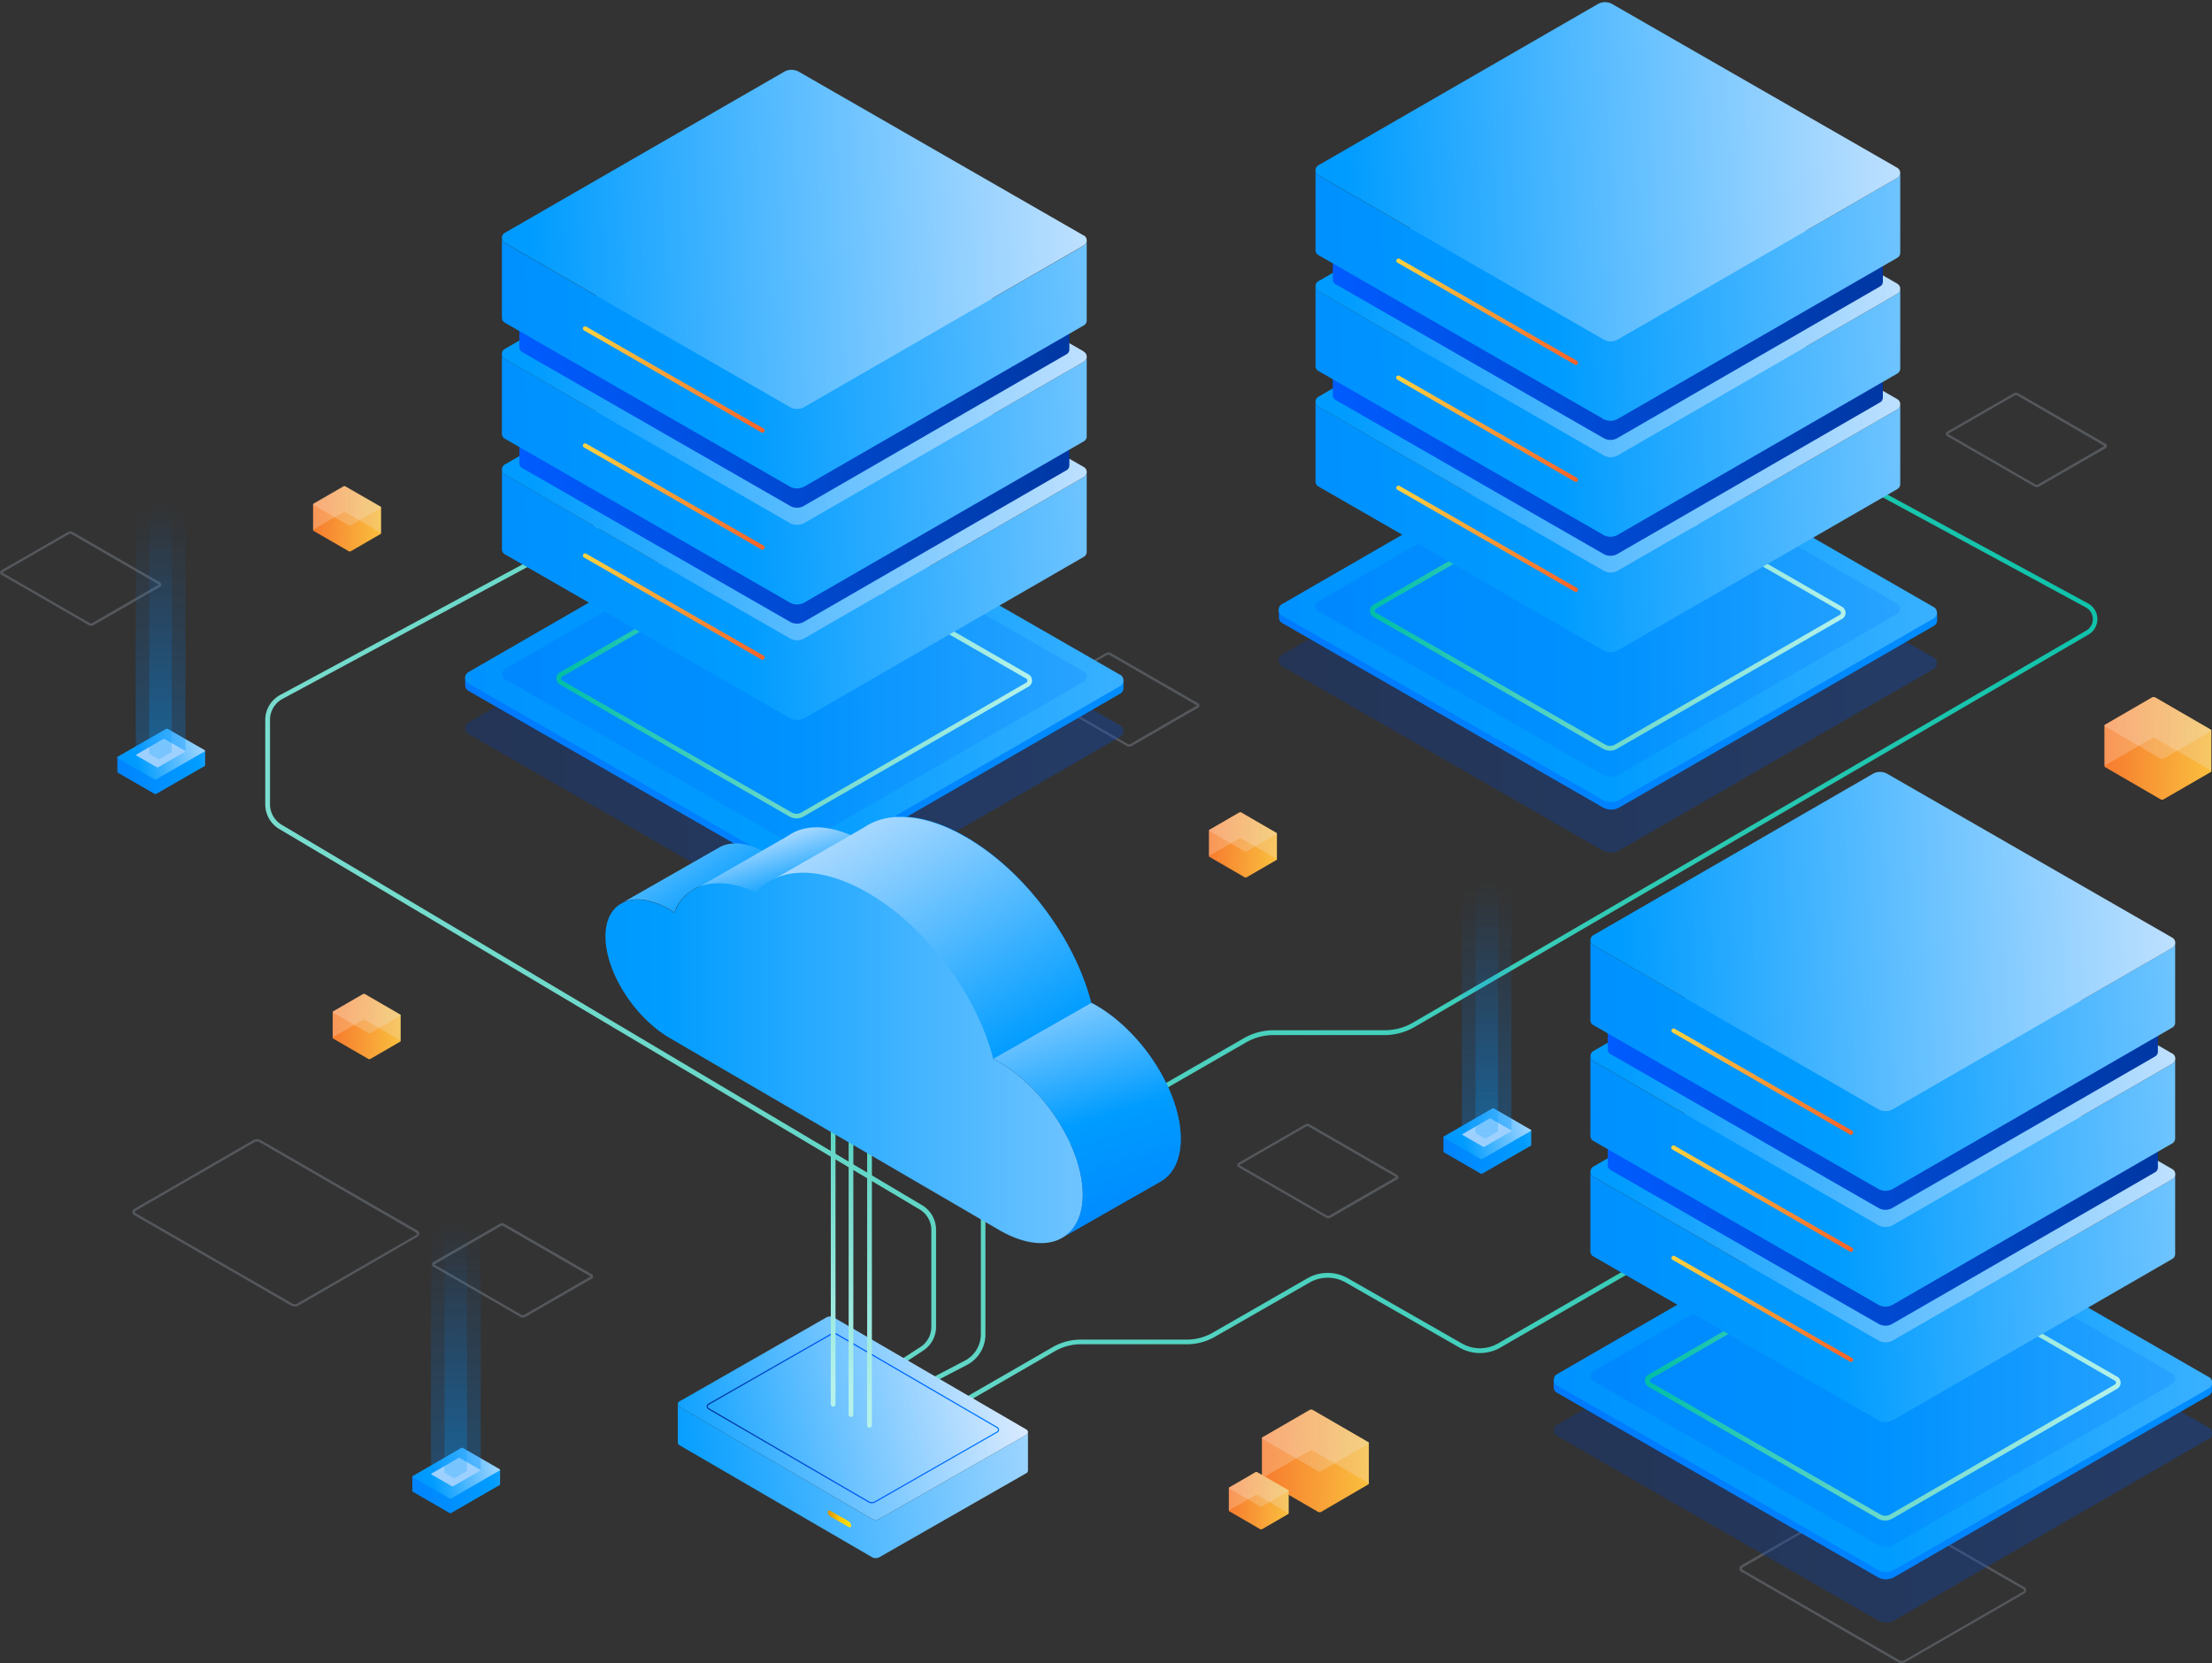 <svg id="f769e95b-b1a0-49ca-983a-44c2db031a3b" data-name="Layer 1" xmlns="http://www.w3.org/2000/svg" xmlns:xlink="http://www.w3.org/1999/xlink" width="531.86" height="400" viewBox="0 0 531.86 400">
  <rect x="0" y="0" width="531.86" height="400" fill="#333333" stroke="none"/>
  <defs>
    <style>
      .a0308ad7-183e-406c-a753-c564a926e68b, .a204c13e-d149-4e32-8726-ee5307f5ddd9, .a6bcbda1-3a3d-4f45-afc0-c2f45e1ea658, .a776a1e6-c19a-489f-a09e-e8acd6d0f96e, .a88092c5-037a-4774-be51-55081d9c26ad, .b1a740e3-0cad-4a82-a18d-6d535804b099, .b36eb70a-b759-438e-875a-a04a878475d6, .ba3a508d-efec-4d4b-b567-12131c25a05f, .bb453639-ad8e-4808-a440-4f8aaafadbc8, .bf3a07ea-8a94-42b8-b6ed-05631ff9df47, .e183389d-c87a-4f79-9f1e-09de4ea9e903, .e1f8d3f4-33af-4262-b574-95b65f45174d, .e38548ef-aa42-41b5-9943-176691f3d9ab, .e887e1c9-ce55-4534-940e-e037be6d7570, .f7e54c3b-d025-4e1e-bfa2-831872f9cf08, .f7ea9aba-0838-41f1-ae71-f2e2409f8b68 {
        opacity: 0.2;
      }

      .f2820dce-41aa-492e-8f8b-fb23dc1bed3e {
        fill: #d9eaff;
      }

      .b5220f89-265e-46bf-b368-08f4b46d11a1 {
        fill: url(#f5fec75f-1c1c-4d1d-b1c5-92f556132a48);
      }

      .faaec164-6ae7-488e-8154-c6c0f9283e26 {
        fill: url(#b38780bb-7731-41b5-8f88-2b521effdbbe);
      }

      .abbf44e8-46d7-4c19-8759-07f9eebbd37d {
        fill: url(#afae9827-d865-4547-8f7d-792e86dd8111);
      }

      .a2d29d9d-cd27-4bf3-aa0f-48a42b8eb13f {
        fill: url(#f9d9bac8-222f-476b-83e9-74202cb8a9b9);
      }

      .a6b9ab26-8635-492d-9bc0-e54f43d2985d, .aeb8c657-d563-4732-b880-9a58ba10c987, .f1edd447-ad0d-4359-be11-e1ca9d261d19 {
        opacity: 0.3;
      }

      .a6b9ab26-8635-492d-9bc0-e54f43d2985d {
        fill: url(#e18162f1-ed50-47c1-ab74-85098e376029);
      }

      .b3004d0c-d977-4d99-907b-86715941ea58 {
        fill: url(#ee563d77-2a28-42d1-8142-55684a67bbd8);
      }

      .af1436b4-4a11-4e5a-ad19-ddb836353cff {
        fill: url(#f8530dad-e305-45b3-98af-3ee0057ffd28);
      }

      .b36eb70a-b759-438e-875a-a04a878475d6 {
        fill: url(#b6bdc3ba-08c8-4144-832a-ce44ba069f5e);
      }

      .ab8e9e65-ab4f-4585-86dc-c5e9dd53fb5b {
        fill: url(#b44d0cbb-90c0-4c0c-b13a-ef3855367d81);
      }

      .bec50edf-21ab-4fe3-a1f8-16446f7c957c {
        fill: url(#aa2f4405-78bf-49a7-9e40-5b3b3bf1229d);
      }

      .f430f6a7-6bf9-4db3-8da2-1a16d22393ba {
        fill: url(#a9b0eb48-cb92-4168-997e-1279cc767e25);
      }

      .ad35f1e5-9a1c-47dd-95a7-a974d552d089 {
        fill: url(#a8da2959-55cf-4cfc-8744-25fb1e7cbcf8);
      }

      .a67fc1f7-148c-48af-a599-7e4b186229b3 {
        fill: url(#fe4a9419-3961-458a-9b63-d93a97d8c108);
      }

      .f8c580e5-f99e-4a99-9881-6d90ab2a16f6 {
        fill: url(#b63f5b7b-f930-4a72-a8f7-0d139b7a2e4e);
      }

      .bf9c9aec-aea6-456c-a37c-b0dd26189eb8 {
        fill: url(#b8af82e6-4513-4a57-80c3-5fd97f93ed62);
      }

      .b1d6916a-17d0-4e1d-b608-30f52a870230 {
        fill: url(#a44a9850-5b46-47dd-89ff-9303216d5907);
      }

      .e1ec3815-0a8e-46fc-bf96-7b9aa4018ec3 {
        fill: url(#fe93e787-55d5-44e3-b602-324c217bd18c);
      }

      .f9a11093-8367-48e5-91c0-beef023bb34a {
        fill: url(#a9bc0885-9d16-4112-88ea-854d27c76124);
      }

      .bef8f7f7-2e20-4827-bfc6-6774d0787669 {
        fill: url(#b70bd065-6668-4f70-9f4b-4124b49b7202);
      }

      .f7477dda-691a-4c46-9f53-d19319b8e33e {
        fill: url(#a764b1ce-b506-4a6a-99fe-57c03d4c1d21);
      }

      .f1edd447-ad0d-4359-be11-e1ca9d261d19 {
        fill: url(#e0e68575-fcf6-417e-83ac-41bff102a4b1);
      }

      .bf1d97d5-2ce0-4c58-8bf6-6545942c8eac {
        fill: url(#ac1f3ab6-45ba-41af-afc3-097d1827720a);
      }

      .af45eaa3-e670-4a07-86d1-d25669bede45 {
        fill: url(#b67a4cd1-4e02-4843-81ab-6e8086c5c069);
      }

      .b1a740e3-0cad-4a82-a18d-6d535804b099 {
        fill: url(#bda9a988-9500-4839-a609-595bec70d468);
      }

      .f89dff1b-fb1e-4170-a092-1d95e7bed81a {
        fill: url(#b9867834-5689-4a6c-9117-ee0379942163);
      }

      .b828f638-843f-492e-a491-f10755ff61e7 {
        fill: url(#b5ea4dfe-513f-4ffe-8ab6-66ae8c78c7af);
      }

      .aa6092ec-fa30-4f15-b1af-a34055005dbe {
        fill: url(#f585ef76-b069-4220-91fa-63261a77bdd2);
      }

      .a7c2d4d2-0fbf-404c-bbcb-88beeaa65ce7 {
        fill: url(#a4d80a21-9373-49ff-8e16-f1fa4eb1907d);
      }

      .b14dcc50-eeee-4b93-b3fb-79cc47bb1e1f {
        fill: url(#e5dbc67c-e07e-4a78-be02-6c7a363a8123);
      }

      .f5f27564-1506-44d1-b6e5-77faf2739a46 {
        fill: url(#ba2a9289-98d8-4d26-b561-0917c5653869);
      }

      .ac73a01a-cd47-4a01-bd42-84e14c52a2b6 {
        fill: url(#a1836320-cbf0-4c1e-af32-3b3fd04b8c48);
      }

      .ad6ee622-2979-4a08-823e-117d5bb892c4 {
        fill: url(#af37a5c2-6bc8-44f7-a577-3793f994bfa9);
      }

      .f2fb0004-a0e4-49e4-9e77-0f9c401456dd {
        fill: url(#e74e890f-b0ec-4945-a2ca-0de7deaddfca);
      }

      .b9ea3c4f-7f8c-45ad-baf2-8e40adb5ec60 {
        fill: url(#faffe00e-acbf-4b4c-a1dd-a6ba62043071);
      }

      .be058555-4fdd-4ed2-a63b-a6ee6fcc2a9a {
        fill: url(#b9aca97b-ab70-42db-957d-225bd8641b30);
      }

      .e31b67df-82f9-4a96-8a31-9565d011a637 {
        fill: url(#fc143a97-3fe3-4061-be8d-5cfb19ae717d);
      }

      .aeb8c657-d563-4732-b880-9a58ba10c987 {
        fill: url(#f522a197-808c-45b4-8de1-550a8339b873);
      }

      .a0cf8683-2091-4494-841f-246d7daa4b92 {
        fill: url(#ba6c9ca5-6087-45b7-a662-b3cf44488243);
      }

      .e94fdc55-2d35-4201-8442-63deb924a144 {
        fill: url(#ba8b926e-e1c8-467b-b5ea-c00856b8dc44);
      }

      .e38548ef-aa42-41b5-9943-176691f3d9ab {
        fill: url(#ab8da9c5-e8bf-4510-8f18-da026f98033a);
      }

      .b1b9e434-6e13-44bd-91d4-61fdcb5d4643 {
        fill: url(#f5646ab8-4c54-48d9-8469-6b0ff281a617);
      }

      .afcb2221-b5a1-42da-ad80-2898dac431c1 {
        fill: url(#be19fed0-8654-4783-a5bd-addc3f9e4a6a);
      }

      .e3d787de-2f31-4479-9bc0-c5ff37a04afa {
        fill: url(#b8c8ea3d-7f35-4cd1-8a24-9fb401218872);
      }

      .a0add5b7-ba3b-4839-be29-e617430d1a5e {
        fill: url(#faebe412-d7db-4860-b217-1ab7668020ae);
      }

      .b0b246da-ded3-43f9-95ac-91aead0ad15b {
        fill: url(#a6e8cacd-0caf-48b7-8ca0-e823b8646e44);
      }

      .ff594920-55e4-4492-8939-1cc7beeaad4d {
        fill: url(#a022de73-fe8d-47bb-9986-d9e2bb8374f3);
      }

      .efaa4cb8-1fff-4726-a89a-09ee60220177 {
        fill: url(#a1ddaf15-4dc8-4d3c-8382-8f8e349ec9c7);
      }

      .a2cb09e7-2784-4aea-8283-972959e27f55 {
        fill: url(#e230b0e8-fe8b-4b5c-9c28-ab1aafccc14d);
      }

      .fa37106e-6795-46ac-86a6-2eeb7572e0f4 {
        fill: url(#baa96d30-a3b7-4a5a-883d-85ade35cf849);
      }

      .b40f32f0-5ee7-4660-ae00-102750bc5b29 {
        fill: url(#adab18ea-d7d3-49fb-8e95-a5cb7dcba84d);
      }

      .bf586b7a-6989-41c9-95f8-f2f52a40a611 {
        fill: url(#ab02f9c8-f9ed-44a2-854e-105a0d931c22);
      }

      .b13277a8-1a0b-4db8-b468-d77e057fd2f5 {
        fill: url(#a09ab2f1-1f9a-41eb-888e-b47c56621bea);
      }

      .f84fdeb2-b223-4a25-9e6e-cd3c6b81e90c {
        fill: url(#a1f1ae86-0049-4d6b-a6bd-1fe07f8d376b);
      }

      .bd2c2384-2927-455d-a277-5aa2f4542d47 {
        fill: url(#a02b6b6c-acff-4576-a519-eb6ba81c7584);
      }

      .ac9dbb19-841b-4437-a69d-3287843e92df {
        fill: url(#a53d9752-b2f6-4d76-9736-5995827b2d8c);
      }

      .a35e4ef5-14e7-4f9e-bf5b-e813b3b6c2b9 {
        fill: url(#e5546f38-d13d-44a1-83e3-0b850b6ea5df);
      }

      .acbe30c4-7ab3-4085-b13b-29d8dc7de392 {
        fill: url(#a7cf6376-0c0d-49c6-a425-71af4c3fa173);
      }

      .e509193d-99cf-492c-ba38-90316a4c7b5b {
        fill: url(#b89a6309-223a-4e5c-b50e-81be156904d4);
      }

      .f7669bb2-1a81-4a1d-ae45-37f613fd2dcd {
        fill: url(#bbb04d24-fd81-4c7e-af87-7576f69636ad);
      }

      .b04725c3-bfc5-4940-a1f4-098d05d23738 {
        fill: url(#b64b1155-808e-45f6-b984-e642af24994a);
      }

      .bf972a0a-1d51-4e15-905e-3fa4638f87b2 {
        fill: url(#fdc41c44-267d-4c1d-b3f3-1517a8a0d23f);
      }

      .b464f1fe-9898-4561-a6ac-ae103979ac19 {
        fill: url(#bcced509-c7a5-4627-94df-d04123b69487);
      }

      .b7050551-cea4-4178-a263-e97cd576e8c4 {
        fill: url(#f2e616e7-57c8-4187-9628-fef2c9d0a20b);
      }

      .aac7afcc-46ba-45d9-808e-c29976935c25 {
        fill: url(#ab8ad39f-917f-47fb-9ab8-741b2e028df5);
      }

      .f5146f25-6172-478a-9b96-6bb85d6fb61c {
        fill: url(#b09922bb-b87d-439d-95a2-98a28f04639a);
      }

      .bb453639-ad8e-4808-a440-4f8aaafadbc8 {
        fill: url(#fe84f9b1-c918-49b5-a2ec-c891a3ae038b);
      }

      .e1f8d3f4-33af-4262-b574-95b65f45174d {
        fill: url(#b48d5e1c-4d98-486d-8271-8d2e3e9233f2);
      }

      .a58224ff-a6d5-4819-abcc-06b60f5df82f {
        fill: url(#b08005e3-53a8-4b6a-b6f5-19343da2d5e0);
      }

      .a776a1e6-c19a-489f-a09e-e8acd6d0f96e {
        fill: url(#b0850168-37d7-4e4c-9c8b-4f22b6e67969);
      }

      .e183389d-c87a-4f79-9f1e-09de4ea9e903 {
        fill: url(#ff4499e4-0327-40fa-a0ba-1e1a4aab24b2);
      }

      .e335d227-a052-43c3-a93a-d4e3e97168d3 {
        fill: url(#a2907d98-a6ad-4af9-a5c6-bcf153c44e72);
      }

      .a88092c5-037a-4774-be51-55081d9c26ad {
        fill: url(#a0a8a049-8c3a-470d-88c5-9728f5d85dfd);
      }

      .ba3a508d-efec-4d4b-b567-12131c25a05f {
        fill: url(#a0d1fc02-e9bd-404c-9cb9-933ca0bcd825);
      }

      .ef5a92d7-c4a5-4f55-9c62-5b78f7d6ce78 {
        fill: url(#bc6c10b6-7f35-4e7e-b010-7ab6214f312d);
      }

      .f7e54c3b-d025-4e1e-bfa2-831872f9cf08 {
        fill: url(#e1b1e101-a0f1-430b-83e3-956a31b2c0e6);
      }

      .a6bcbda1-3a3d-4f45-afc0-c2f45e1ea658 {
        fill: url(#b560f59a-1cfb-4ae6-8ccc-db3f791e8f03);
      }

      .a175acfd-1207-46fa-a6f5-15e60c34adcd {
        fill: url(#bf96405d-c4fa-41b1-9f2b-86b030f113d8);
      }

      .a0308ad7-183e-406c-a753-c564a926e68b {
        fill: url(#e06073e4-8964-4ff9-aff1-b1262da8a5cc);
      }

      .a204c13e-d149-4e32-8726-ee5307f5ddd9 {
        fill: url(#e524ef8e-d648-4137-89b3-63ed8408870a);
      }

      .a2d9600b-b181-410f-9ec9-0cfe0d84e8fb {
        fill: url(#e70678f4-4f93-4b80-beae-8f322567a492);
      }

      .f7ea9aba-0838-41f1-ae71-f2e2409f8b68 {
        fill: url(#abc0181b-7bda-45c8-86be-342aa65f1147);
      }

      .bf3a07ea-8a94-42b8-b6ed-05631ff9df47 {
        fill: url(#afea855d-804d-471e-a592-ec85d5674fec);
      }

      .a1dd38d7-b89d-4321-916d-af23d81f2473 {
        fill: url(#ac78fe53-463b-465c-a845-4fdee911c2df);
      }

      .a5b29db6-c038-43ff-aebb-7167645ce04a {
        fill: url(#b7f0113a-5663-4481-a758-ce8daf78befc);
      }

      .bb5c9445-875b-4ba0-982e-2642237d22f4 {
        fill: url(#b14754df-ccaf-40b8-95ef-a3756aea6adf);
      }

      .a2448d34-3b75-4913-807c-e831fe9263e0, .b160c19a-e43b-4f44-8ff9-f7f23f6615f1, .f6bda24d-aaea-4cb5-af23-d67f5fc36309 {
        opacity: 0.5;
      }

      .f6bda24d-aaea-4cb5-af23-d67f5fc36309 {
        fill: url(#aa937364-9cf4-4308-a0de-a2cb9c02e9bd);
      }

      .bc57bea1-a639-433d-89e1-36451c7e47b1 {
        fill: url(#e3c66495-6ef4-4546-9dbe-384ee7570a48);
      }

      .f994871d-57c1-453b-b273-e878acdb7870 {
        fill: url(#b21a95b6-f4fd-4b78-b8b3-e5fcaf64098d);
      }

      .ea0d5cf5-052a-4cd8-869b-a80b9f5890d0 {
        fill: url(#fbaecdaa-fa4d-41a3-87eb-7db1ae8c1f24);
      }

      .b160c19a-e43b-4f44-8ff9-f7f23f6615f1 {
        fill: url(#f02122c8-3702-4a72-8ad1-24b35af12e91);
      }

      .b8a5e8fa-c014-4f62-abd7-0a625967b01f {
        fill: url(#f7b63600-d895-453f-b9dd-a69d398b09a0);
      }

      .accb0036-afd0-419a-a8b6-fabab940b462 {
        fill: url(#e90da5b3-ff21-4cf8-ba31-4dbe0cbf5d26);
      }

      .eaba5313-711f-450e-a973-2baf5b54de91 {
        fill: url(#ef0de5d5-92d6-4174-9382-12ae8fafbefa);
      }

      .a2448d34-3b75-4913-807c-e831fe9263e0 {
        fill: url(#a3abe54f-5352-4dfe-a181-d8a90cc80b18);
      }
    </style>
    <linearGradient id="f5fec75f-1c1c-4d1d-b1c5-92f556132a48" x1="565.25" y1="140.88" x2="-229.49" y2="429.67" gradientUnits="userSpaceOnUse">
      <stop offset="0" stop-color="#00bfa5"/>
      <stop offset="0.5" stop-color="#6dd9ca"/>
      <stop offset="1" stop-color="#b5f2ea"/>
    </linearGradient>
    <linearGradient id="b38780bb-7731-41b5-8f88-2b521effdbbe" x1="593.9" y1="219.7" x2="-200.84" y2="508.49" xlink:href="#f5fec75f-1c1c-4d1d-b1c5-92f556132a48"/>
    <linearGradient id="afae9827-d865-4547-8f7d-792e86dd8111" x1="547.42" y1="91.81" x2="-247.32" y2="380.6" xlink:href="#f5fec75f-1c1c-4d1d-b1c5-92f556132a48"/>
    <linearGradient id="f9d9bac8-222f-476b-83e9-74202cb8a9b9" x1="126.78" y1="176.94" x2="126.81" y2="176.94" gradientUnits="userSpaceOnUse">
      <stop offset="0" stop-color="#007aff"/>
      <stop offset="0.5" stop-color="#009cff"/>
      <stop offset="1" stop-color="#d9eaff"/>
    </linearGradient>
    <linearGradient id="e18162f1-ed50-47c1-ab74-85098e376029" x1="75.99" y1="175.49" x2="673.6" y2="175.49" gradientUnits="userSpaceOnUse">
      <stop offset="0" stop-color="#00349b"/>
      <stop offset="0.5" stop-color="#005cff"/>
      <stop offset="1" stop-color="#007aff"/>
    </linearGradient>
    <linearGradient id="ee563d77-2a28-42d1-8142-55684a67bbd8" x1="111.19" y1="165.11" x2="708.79" y2="165.11" xlink:href="#f9d9bac8-222f-476b-83e9-74202cb8a9b9"/>
    <linearGradient id="f8530dad-e305-45b3-98af-3ee0057ffd28" x1="-107.28" y1="163.33" x2="490.33" y2="163.33" xlink:href="#f9d9bac8-222f-476b-83e9-74202cb8a9b9"/>
    <linearGradient id="b6bdc3ba-08c8-4144-832a-ce44ba069f5e" x1="-25.11" y1="171.05" x2="280.21" y2="158.85" xlink:href="#e18162f1-ed50-47c1-ab74-85098e376029"/>
    <linearGradient id="b44d0cbb-90c0-4c0c-b13a-ef3855367d81" x1="133.8" y1="163.43" x2="248.17" y2="163.43" xlink:href="#f5fec75f-1c1c-4d1d-b1c5-92f556132a48"/>
    <linearGradient id="aa2f4405-78bf-49a7-9e40-5b3b3bf1229d" x1="14" y1="150.04" x2="343.01" y2="133.86" xlink:href="#f9d9bac8-222f-476b-83e9-74202cb8a9b9"/>
    <linearGradient id="a9b0eb48-cb92-4168-997e-1279cc767e25" x1="-25.11" y1="121.86" x2="280.21" y2="109.66" xlink:href="#f9d9bac8-222f-476b-83e9-74202cb8a9b9"/>
    <linearGradient id="a8da2959-55cf-4cfc-8744-25fb1e7cbcf8" x1="269.39" y1="121.1" x2="-19.64" y2="122.51" xlink:href="#e18162f1-ed50-47c1-ab74-85098e376029"/>
    <linearGradient id="fe4a9419-3961-458a-9b63-d93a97d8c108" x1="14" y1="122.25" x2="343.01" y2="106.07" xlink:href="#f9d9bac8-222f-476b-83e9-74202cb8a9b9"/>
    <linearGradient id="b63f5b7b-f930-4a72-a8f7-0d139b7a2e4e" x1="-25.11" y1="94.06" x2="280.21" y2="81.87" xlink:href="#f9d9bac8-222f-476b-83e9-74202cb8a9b9"/>
    <linearGradient id="b8af82e6-4513-4a57-80c3-5fd97f93ed62" x1="269.25" y1="93.23" x2="-19.78" y2="94.63" xlink:href="#e18162f1-ed50-47c1-ab74-85098e376029"/>
    <linearGradient id="a44a9850-5b46-47dd-89ff-9303216d5907" x1="14" y1="94.37" x2="343.01" y2="78.19" xlink:href="#f9d9bac8-222f-476b-83e9-74202cb8a9b9"/>
    <linearGradient id="fe93e787-55d5-44e3-b602-324c217bd18c" x1="-25.11" y1="66.19" x2="280.21" y2="53.99" xlink:href="#f9d9bac8-222f-476b-83e9-74202cb8a9b9"/>
    <linearGradient id="a9bc0885-9d16-4112-88ea-854d27c76124" x1="140.16" y1="91.27" x2="183.86" y2="91.27" gradientUnits="userSpaceOnUse">
      <stop offset="0" stop-color="#fbd242"/>
      <stop offset="1" stop-color="#f56329"/>
    </linearGradient>
    <linearGradient id="b70bd065-6668-4f70-9f4b-4124b49b7202" x1="140.16" y1="119.42" x2="183.86" y2="119.42" xlink:href="#a9bc0885-9d16-4112-88ea-854d27c76124"/>
    <linearGradient id="a764b1ce-b506-4a6a-99fe-57c03d4c1d21" x1="140.16" y1="145.88" x2="183.86" y2="145.88" xlink:href="#a9bc0885-9d16-4112-88ea-854d27c76124"/>
    <linearGradient id="e0e68575-fcf6-417e-83ac-41bff102a4b1" x1="271.59" y1="159.2" x2="869.2" y2="159.2" xlink:href="#e18162f1-ed50-47c1-ab74-85098e376029"/>
    <linearGradient id="ac1f3ab6-45ba-41af-afc3-097d1827720a" x1="306.79" y1="148.82" x2="904.39" y2="148.82" xlink:href="#f9d9bac8-222f-476b-83e9-74202cb8a9b9"/>
    <linearGradient id="b67a4cd1-4e02-4843-81ab-6e8086c5c069" x1="88.33" y1="147.03" x2="685.93" y2="147.03" xlink:href="#f9d9bac8-222f-476b-83e9-74202cb8a9b9"/>
    <linearGradient id="bda9a988-9500-4839-a609-595bec70d468" x1="170.49" y1="154.75" x2="475.81" y2="142.56" xlink:href="#e18162f1-ed50-47c1-ab74-85098e376029"/>
    <linearGradient id="b9867834-5689-4a6c-9117-ee0379942163" x1="329.4" y1="147.13" x2="443.77" y2="147.13" xlink:href="#f5fec75f-1c1c-4d1d-b1c5-92f556132a48"/>
    <linearGradient id="b5ea4dfe-513f-4ffe-8ab6-66ae8c78c7af" x1="209.6" y1="133.75" x2="538.61" y2="117.57" xlink:href="#f9d9bac8-222f-476b-83e9-74202cb8a9b9"/>
    <linearGradient id="f585ef76-b069-4220-91fa-63261a77bdd2" x1="170.49" y1="105.56" x2="475.81" y2="93.37" xlink:href="#f9d9bac8-222f-476b-83e9-74202cb8a9b9"/>
    <linearGradient id="a4d80a21-9373-49ff-8e16-f1fa4eb1907d" x1="464.99" y1="104.81" x2="175.96" y2="106.22" xlink:href="#e18162f1-ed50-47c1-ab74-85098e376029"/>
    <linearGradient id="e5dbc67c-e07e-4a78-be02-6c7a363a8123" x1="209.6" y1="105.96" x2="538.61" y2="89.78" xlink:href="#f9d9bac8-222f-476b-83e9-74202cb8a9b9"/>
    <linearGradient id="ba2a9289-98d8-4d26-b561-0917c5653869" x1="170.49" y1="77.77" x2="475.81" y2="65.58" xlink:href="#f9d9bac8-222f-476b-83e9-74202cb8a9b9"/>
    <linearGradient id="a1836320-cbf0-4c1e-af32-3b3fd04b8c48" x1="464.85" y1="76.93" x2="175.82" y2="78.34" xlink:href="#e18162f1-ed50-47c1-ab74-85098e376029"/>
    <linearGradient id="af37a5c2-6bc8-44f7-a577-3793f994bfa9" x1="209.6" y1="78.08" x2="538.61" y2="61.9" xlink:href="#f9d9bac8-222f-476b-83e9-74202cb8a9b9"/>
    <linearGradient id="e74e890f-b0ec-4945-a2ca-0de7deaddfca" x1="170.49" y1="49.9" x2="475.81" y2="37.7" xlink:href="#f9d9bac8-222f-476b-83e9-74202cb8a9b9"/>
    <linearGradient id="faffe00e-acbf-4b4c-a1dd-a6ba62043071" x1="335.76" y1="74.97" x2="379.46" y2="74.97" xlink:href="#a9bc0885-9d16-4112-88ea-854d27c76124"/>
    <linearGradient id="b9aca97b-ab70-42db-957d-225bd8641b30" x1="335.76" y1="103.12" x2="379.46" y2="103.12" xlink:href="#a9bc0885-9d16-4112-88ea-854d27c76124"/>
    <linearGradient id="fc143a97-3fe3-4061-be8d-5cfb19ae717d" x1="335.76" y1="129.59" x2="379.46" y2="129.59" xlink:href="#a9bc0885-9d16-4112-88ea-854d27c76124"/>
    <linearGradient id="f522a197-808c-45b4-8de1-550a8339b873" x1="337.72" y1="344.36" x2="935.33" y2="344.36" xlink:href="#e18162f1-ed50-47c1-ab74-85098e376029"/>
    <linearGradient id="ba6c9ca5-6087-45b7-a662-b3cf44488243" x1="372.92" y1="333.98" x2="970.52" y2="333.98" xlink:href="#f9d9bac8-222f-476b-83e9-74202cb8a9b9"/>
    <linearGradient id="ba8b926e-e1c8-467b-b5ea-c00856b8dc44" x1="154.45" y1="332.19" x2="752.06" y2="332.19" xlink:href="#f9d9bac8-222f-476b-83e9-74202cb8a9b9"/>
    <linearGradient id="ab8da9c5-e8bf-4510-8f18-da026f98033a" x1="236.62" y1="339.91" x2="541.94" y2="327.72" xlink:href="#e18162f1-ed50-47c1-ab74-85098e376029"/>
    <linearGradient id="f5646ab8-4c54-48d9-8469-6b0ff281a617" x1="395.54" y1="332.3" x2="509.9" y2="332.3" xlink:href="#f5fec75f-1c1c-4d1d-b1c5-92f556132a48"/>
    <linearGradient id="be19fed0-8654-4783-a5bd-addc3f9e4a6a" x1="275.73" y1="318.91" x2="604.74" y2="302.73" xlink:href="#f9d9bac8-222f-476b-83e9-74202cb8a9b9"/>
    <linearGradient id="b8c8ea3d-7f35-4cd1-8a24-9fb401218872" x1="236.62" y1="290.72" x2="541.94" y2="278.53" xlink:href="#f9d9bac8-222f-476b-83e9-74202cb8a9b9"/>
    <linearGradient id="faebe412-d7db-4860-b217-1ab7668020ae" x1="531.12" y1="289.97" x2="242.09" y2="291.38" xlink:href="#e18162f1-ed50-47c1-ab74-85098e376029"/>
    <linearGradient id="a6e8cacd-0caf-48b7-8ca0-e823b8646e44" x1="275.73" y1="291.12" x2="604.74" y2="274.94" xlink:href="#f9d9bac8-222f-476b-83e9-74202cb8a9b9"/>
    <linearGradient id="a022de73-fe8d-47bb-9986-d9e2bb8374f3" x1="236.62" y1="262.93" x2="541.94" y2="250.74" xlink:href="#f9d9bac8-222f-476b-83e9-74202cb8a9b9"/>
    <linearGradient id="a1ddaf15-4dc8-4d3c-8382-8f8e349ec9c7" x1="530.98" y1="262.09" x2="241.95" y2="263.5" xlink:href="#e18162f1-ed50-47c1-ab74-85098e376029"/>
    <linearGradient id="e230b0e8-fe8b-4b5c-9c28-ab1aafccc14d" x1="275.73" y1="263.24" x2="604.74" y2="247.06" xlink:href="#f9d9bac8-222f-476b-83e9-74202cb8a9b9"/>
    <linearGradient id="baa96d30-a3b7-4a5a-883d-85ade35cf849" x1="236.62" y1="235.06" x2="541.94" y2="222.86" xlink:href="#f9d9bac8-222f-476b-83e9-74202cb8a9b9"/>
    <linearGradient id="adab18ea-d7d3-49fb-8e95-a5cb7dcba84d" x1="401.89" y1="260.13" x2="445.59" y2="260.13" xlink:href="#a9bc0885-9d16-4112-88ea-854d27c76124"/>
    <linearGradient id="ab02f9c8-f9ed-44a2-854e-105a0d931c22" x1="401.89" y1="288.28" x2="445.59" y2="288.28" xlink:href="#a9bc0885-9d16-4112-88ea-854d27c76124"/>
    <linearGradient id="a09ab2f1-1f9a-41eb-888e-b47c56621bea" x1="401.89" y1="314.75" x2="445.59" y2="314.75" xlink:href="#a9bc0885-9d16-4112-88ea-854d27c76124"/>
    <linearGradient id="a1f1ae86-0049-4d6b-a6bd-1fe07f8d376b" x1="76.18" y1="372.85" x2="244.04" y2="332.25" gradientTransform="translate(1.17 -1.39) rotate(0.23)" xlink:href="#f9d9bac8-222f-476b-83e9-74202cb8a9b9"/>
    <linearGradient id="a02b6b6c-acff-4576-a519-eb6ba81c7584" x1="172.39" y1="348.83" x2="237.75" y2="333.31" xlink:href="#e18162f1-ed50-47c1-ab74-85098e376029"/>
    <linearGradient id="a53d9752-b2f6-4d76-9736-5995827b2d8c" x1="41.53" y1="377.93" x2="281.04" y2="343.26" gradientTransform="translate(1.17 -1.39) rotate(0.23)" xlink:href="#f9d9bac8-222f-476b-83e9-74202cb8a9b9"/>
    <linearGradient id="e5546f38-d13d-44a1-83e3-0b850b6ea5df" x1="199.02" y1="365.3" x2="204.68" y2="365.3" gradientUnits="userSpaceOnUse">
      <stop offset="0" stop-color="#d99100"/>
      <stop offset="0.5" stop-color="#fac800"/>
      <stop offset="1" stop-color="#fbe20e"/>
    </linearGradient>
    <linearGradient id="a7cf6376-0c0d-49c6-a425-71af4c3fa173" x1="199.91" y1="227.93" x2="200.66" y2="332.36" xlink:href="#f5fec75f-1c1c-4d1d-b1c5-92f556132a48"/>
    <linearGradient id="b89a6309-223a-4e5c-b50e-81be156904d4" x1="204.2" y1="230.43" x2="204.95" y2="334.86" xlink:href="#f5fec75f-1c1c-4d1d-b1c5-92f556132a48"/>
    <linearGradient id="bbb04d24-fd81-4c7e-af87-7576f69636ad" x1="208.65" y1="233.02" x2="209.41" y2="337.45" xlink:href="#f5fec75f-1c1c-4d1d-b1c5-92f556132a48"/>
    <linearGradient id="b64b1155-808e-45f6-b984-e642af24994a" x1="217.57" y1="242.7" x2="169.64" y2="168.07" xlink:href="#f9d9bac8-222f-476b-83e9-74202cb8a9b9"/>
    <linearGradient id="fdc41c44-267d-4c1d-b3f3-1517a8a0d23f" x1="198.83" y1="231.17" x2="188.22" y2="196.4" xlink:href="#f9d9bac8-222f-476b-83e9-74202cb8a9b9"/>
    <linearGradient id="bcced509-c7a5-4627-94df-d04123b69487" x1="282.88" y1="328.38" x2="199.26" y2="180.68" xlink:href="#f9d9bac8-222f-476b-83e9-74202cb8a9b9"/>
    <linearGradient id="f2e616e7-57c8-4187-9628-fef2c9d0a20b" x1="-38.08" y1="254.43" x2="356.73" y2="254.43" xlink:href="#f9d9bac8-222f-476b-83e9-74202cb8a9b9"/>
    <linearGradient id="ab8ad39f-917f-47fb-9ab8-741b2e028df5" x1="277.41" y1="315.09" x2="249.4" y2="223.25" xlink:href="#f9d9bac8-222f-476b-83e9-74202cb8a9b9"/>
    <linearGradient id="b09922bb-b87d-439d-95a2-98a28f04639a" x1="336.36" y1="352" x2="294.34" y2="350.61" xlink:href="#a9bc0885-9d16-4112-88ea-854d27c76124"/>
    <linearGradient id="fe84f9b1-c918-49b5-a2ec-c891a3ae038b" x1="329.42" y1="348.17" x2="303.38" y2="347.3" gradientUnits="userSpaceOnUse">
      <stop offset="0" stop-color="#e7f0ff"/>
      <stop offset="1" stop-color="#fff"/>
    </linearGradient>
    <linearGradient id="b48d5e1c-4d98-486d-8271-8d2e3e9233f2" x1="329.14" y1="346.87" x2="303.43" y2="346.02" xlink:href="#fe84f9b1-c918-49b5-a2ec-c891a3ae038b"/>
    <linearGradient id="b08005e3-53a8-4b6a-b6f5-19343da2d5e0" x1="538.92" y1="180.63" x2="496.91" y2="179.24" xlink:href="#a9bc0885-9d16-4112-88ea-854d27c76124"/>
    <linearGradient id="b0850168-37d7-4e4c-9c8b-4f22b6e67969" x1="531.98" y1="176.79" x2="505.95" y2="175.93" xlink:href="#fe84f9b1-c918-49b5-a2ec-c891a3ae038b"/>
    <linearGradient id="ff4499e4-0327-40fa-a0ba-1e1a4aab24b2" x1="531.7" y1="175.49" x2="505.99" y2="174.64" xlink:href="#fe84f9b1-c918-49b5-a2ec-c891a3ae038b"/>
    <linearGradient id="a2907d98-a6ad-4af9-a5c6-bcf153c44e72" x1="100.92" y1="247.26" x2="74.21" y2="246.38" xlink:href="#a9bc0885-9d16-4112-88ea-854d27c76124"/>
    <linearGradient id="a0a8a049-8c3a-470d-88c5-9728f5d85dfd" x1="96.51" y1="244.82" x2="79.96" y2="244.27" xlink:href="#fe84f9b1-c918-49b5-a2ec-c891a3ae038b"/>
    <linearGradient id="a0d1fc02-e9bd-404c-9cb9-933ca0bcd825" x1="96.33" y1="244" x2="79.99" y2="243.46" xlink:href="#fe84f9b1-c918-49b5-a2ec-c891a3ae038b"/>
    <linearGradient id="bc6c10b6-7f35-4e7e-b010-7ab6214f312d" x1="96.22" y1="125.15" x2="69.5" y2="124.27" xlink:href="#a9bc0885-9d16-4112-88ea-854d27c76124"/>
    <linearGradient id="e1b1e101-a0f1-430b-83e3-956a31b2c0e6" x1="91.8" y1="122.71" x2="75.25" y2="122.17" xlink:href="#fe84f9b1-c918-49b5-a2ec-c891a3ae038b"/>
    <linearGradient id="b560f59a-1cfb-4ae6-8ccc-db3f791e8f03" x1="91.62" y1="121.89" x2="75.28" y2="121.35" xlink:href="#fe84f9b1-c918-49b5-a2ec-c891a3ae038b"/>
    <linearGradient id="bf96405d-c4fa-41b1-9f2b-86b030f113d8" x1="311.62" y1="203.61" x2="284.91" y2="202.73" xlink:href="#a9bc0885-9d16-4112-88ea-854d27c76124"/>
    <linearGradient id="e06073e4-8964-4ff9-aff1-b1262da8a5cc" x1="307.21" y1="201.17" x2="290.66" y2="200.62" xlink:href="#fe84f9b1-c918-49b5-a2ec-c891a3ae038b"/>
    <linearGradient id="e524ef8e-d648-4137-89b3-63ed8408870a" x1="307.03" y1="200.34" x2="290.69" y2="199.8" xlink:href="#fe84f9b1-c918-49b5-a2ec-c891a3ae038b"/>
    <linearGradient id="e70678f4-4f93-4b80-beae-8f322567a492" x1="313.89" y1="361.29" x2="290.38" y2="360.51" xlink:href="#a9bc0885-9d16-4112-88ea-854d27c76124"/>
    <linearGradient id="abc0181b-7bda-45c8-86be-342aa65f1147" x1="310.01" y1="359.14" x2="295.44" y2="358.66" xlink:href="#fe84f9b1-c918-49b5-a2ec-c891a3ae038b"/>
    <linearGradient id="afea855d-804d-471e-a592-ec85d5674fec" x1="309.85" y1="358.42" x2="295.47" y2="357.94" xlink:href="#fe84f9b1-c918-49b5-a2ec-c891a3ae038b"/>
    <linearGradient id="ac78fe53-463b-465c-a845-4fdee911c2df" x1="91.52" y1="360.76" x2="145.19" y2="352.05" xlink:href="#f9d9bac8-222f-476b-83e9-74202cb8a9b9"/>
    <linearGradient id="b7f0113a-5663-4481-a758-ce8daf78befc" x1="82.44" y1="361.26" x2="125.31" y2="350.31" xlink:href="#f9d9bac8-222f-476b-83e9-74202cb8a9b9"/>
    <linearGradient id="b14754df-ccaf-40b8-95ef-a3756aea6adf" x1="109.69" y1="295.04" x2="109.03" y2="510.04" gradientUnits="userSpaceOnUse">
      <stop offset="0" stop-color="#007aff" stop-opacity="0"/>
      <stop offset="0.5" stop-color="#009cff" stop-opacity="0.5"/>
      <stop offset="1" stop-color="#d9eaff"/>
    </linearGradient>
    <linearGradient id="aa937364-9cf4-4308-a0de-a2cb9c02e9bd" x1="109.86" y1="293.15" x2="108.65" y2="404.41" xlink:href="#b14754df-ccaf-40b8-95ef-a3756aea6adf"/>
    <linearGradient id="e3c66495-6ef4-4546-9dbe-384ee7570a48" x1="339.44" y1="279.12" x2="393.11" y2="270.41" xlink:href="#f9d9bac8-222f-476b-83e9-74202cb8a9b9"/>
    <linearGradient id="b21a95b6-f4fd-4b78-b8b3-e5fcaf64098d" x1="330.36" y1="279.62" x2="373.24" y2="268.68" xlink:href="#f9d9bac8-222f-476b-83e9-74202cb8a9b9"/>
    <linearGradient id="fbaecdaa-fa4d-41a3-87eb-7db1ae8c1f24" x1="357.61" y1="213.4" x2="356.95" y2="428.4" xlink:href="#b14754df-ccaf-40b8-95ef-a3756aea6adf"/>
    <linearGradient id="f02122c8-3702-4a72-8ad1-24b35af12e91" x1="357.79" y1="211.51" x2="356.57" y2="322.77" xlink:href="#b14754df-ccaf-40b8-95ef-a3756aea6adf"/>
    <linearGradient id="f7b63600-d895-453f-b9dd-a69d398b09a0" x1="20.57" y1="187.83" x2="74.24" y2="179.12" xlink:href="#f9d9bac8-222f-476b-83e9-74202cb8a9b9"/>
    <linearGradient id="e90da5b3-ff21-4cf8-ba31-4dbe0cbf5d26" x1="11.49" y1="188.33" x2="54.36" y2="177.39" xlink:href="#f9d9bac8-222f-476b-83e9-74202cb8a9b9"/>
    <linearGradient id="ef0de5d5-92d6-4174-9382-12ae8fafbefa" x1="38.74" y1="122.11" x2="38.08" y2="337.11" xlink:href="#b14754df-ccaf-40b8-95ef-a3756aea6adf"/>
    <linearGradient id="a3abe54f-5352-4dfe-a181-d8a90cc80b18" x1="38.91" y1="120.22" x2="37.7" y2="231.48" xlink:href="#b14754df-ccaf-40b8-95ef-a3756aea6adf"/>
  </defs>
  <title>cloud hosting hero illustration</title>
  <g>
    <g class="e887e1c9-ce55-4534-940e-e037be6d7570">
      <path class="f2820dce-41aa-492e-8f8b-fb23dc1bed3e" d="M70.88,314.22A1.81,1.81,0,0,1,70,314L32.29,292.25a.87.87,0,0,1-.44-.7v-.08a.87.87,0,0,1,.44-.74L60.9,274.21a1.79,1.79,0,0,1,1.79,0l37.69,21.73a.84.84,0,0,1,.4.49h0v.29a.85.85,0,0,1-.44.74L71.77,314A1.75,1.75,0,0,1,70.88,314.22ZM61.8,274.54a1.25,1.25,0,0,0-.62.16L32.57,291.22a.29.29,0,0,0-.15.25.3.3,0,0,0,.15.29l37.69,21.73a1.23,1.23,0,0,0,1.23,0L100.1,297a.31.31,0,0,0,.15-.22v0a.29.29,0,0,0-.15-.28L62.41,274.7A1.21,1.21,0,0,0,61.8,274.54Z"/>
    </g>
    <g class="e887e1c9-ce55-4534-940e-e037be6d7570">
      <path class="f2820dce-41aa-492e-8f8b-fb23dc1bed3e" d="M457.25,400a1.75,1.75,0,0,1-.89-.24L418.67,378a.87.87,0,0,1-.44-.71v-.07a.85.85,0,0,1,.44-.74L447.28,360a1.79,1.79,0,0,1,1.79,0l37.69,21.73a.88.88,0,0,1,.4.49h0v.28a.89.89,0,0,1-.44.75l-28.61,16.52A1.81,1.81,0,0,1,457.25,400Zm-9.07-39.68a1.22,1.22,0,0,0-.62.16L419,377a.29.29,0,0,0-.15.25.3.3,0,0,0,.15.29l37.69,21.73a1.23,1.23,0,0,0,1.23,0l28.61-16.52a.31.31,0,0,0,.15-.22v0a.28.28,0,0,0-.15-.28l-37.69-21.73A1.21,1.21,0,0,0,448.18,360.32Z"/>
    </g>
    <g class="e887e1c9-ce55-4534-940e-e037be6d7570">
      <path class="f2820dce-41aa-492e-8f8b-fb23dc1bed3e" d="M125.74,316.89a1.16,1.16,0,0,1-.57-.15l-21-12.12a.63.63,0,0,1,0-1.07l16-9.22a1.12,1.12,0,0,1,1.12,0l21,12.12a.62.62,0,0,1,.31.55h0a.64.64,0,0,1-.3.52l-16,9.22A1.12,1.12,0,0,1,125.74,316.89Zm-21.31-12.77,21,12.13a.56.56,0,0,0,.56,0L142,307a0,0,0,0,0,0,0l-21-12.13a.56.56,0,0,0-.56,0l-16,9.22-.15.33Z"/>
    </g>
    <g class="e887e1c9-ce55-4534-940e-e037be6d7570">
      <path class="f2820dce-41aa-492e-8f8b-fb23dc1bed3e" d="M489.73,117.16a1.15,1.15,0,0,1-.56-.15l-21-12.12a.65.65,0,0,1-.31-.5.64.64,0,0,1,.31-.57l16-9.22a1.12,1.12,0,0,1,1.12,0l21,12.12a.62.62,0,0,1,.31.55h0a.62.62,0,0,1-.31.52l-16,9.22A1.16,1.16,0,0,1,489.73,117.16Zm-21.31-12.77,21,12.13a.56.56,0,0,0,.56,0l16-9.26a0,0,0,0,0,0,0L485,95.09a.56.56,0,0,0-.56,0l-16,9.22-.14.33Z"/>
    </g>
    <g class="e887e1c9-ce55-4534-940e-e037be6d7570">
      <path class="f2820dce-41aa-492e-8f8b-fb23dc1bed3e" d="M21.9,150.5a1.11,1.11,0,0,1-.56-.14l-21-12.13a.61.61,0,0,1-.31-.5.62.62,0,0,1,.31-.57l16-9.22a1.14,1.14,0,0,1,1.13,0l21,12.13a.63.63,0,0,1,.31.55h0a.64.64,0,0,1-.31.52l-16,9.22A1.08,1.08,0,0,1,21.9,150.5ZM.59,137.74l21,12.12a.56.56,0,0,0,.56,0l16-9.25s0,0,0-.05l-21-12.12a.54.54,0,0,0-.55,0l-16,9.21L.45,138Z"/>
    </g>
    <g class="e887e1c9-ce55-4534-940e-e037be6d7570">
      <path class="f2820dce-41aa-492e-8f8b-fb23dc1bed3e" d="M319.37,293a1.12,1.12,0,0,1-.56-.15l-21-12.12a.61.61,0,0,1-.31-.5.64.64,0,0,1,.31-.57l16-9.22a1.14,1.14,0,0,1,1.13,0l21,12.13a.61.61,0,0,1,.31.55h0a.64.64,0,0,1-.31.52l-16,9.21A1.16,1.16,0,0,1,319.37,293Zm-21.31-12.76,21,12.12a.56.56,0,0,0,.56,0l16-9.25s0,0,0-.05l-21-12.13a.56.56,0,0,0-.56,0l-16,9.22-.14.33Z"/>
    </g>
    <g class="e887e1c9-ce55-4534-940e-e037be6d7570">
      <path class="f2820dce-41aa-492e-8f8b-fb23dc1bed3e" d="M271.51,179.59a1.12,1.12,0,0,1-.56-.15l-21-12.13a.61.61,0,0,1,0-1.06l16-9.22a1.14,1.14,0,0,1,1.13,0l21,12.12a.63.63,0,0,1,.31.55h0a.62.62,0,0,1-.31.52l-16,9.22A1.16,1.16,0,0,1,271.51,179.59ZM250.2,166.82l21,12.13a.56.56,0,0,0,.56,0l16-9.26a.06.06,0,0,0,0-.05l-21-12.12a.56.56,0,0,0-.56,0l-16,9.22-.14.33Z"/>
    </g>
    <path class="b5220f89-265e-46bf-b368-08f4b46d11a1" d="M221.69,333.9l-.52-1L232,327.24a7.15,7.15,0,0,0,3.84-6.35v-30a8.31,8.31,0,0,1,4.16-7.19l59.06-34a14.47,14.47,0,0,1,7.21-1.93H333a13.32,13.32,0,0,0,6.71-1.81l161.93-94.32a3.18,3.18,0,0,0-.08-5.53L446.93,116.5l.55-1,54.57,29.62a4.3,4.3,0,0,1,.11,7.5L340.23,246.94a14.46,14.46,0,0,1-7.28,2H306.23a13.28,13.28,0,0,0-6.65,1.78l-59.06,34a7.2,7.2,0,0,0-3.58,6.21v30a8.27,8.27,0,0,1-4.45,7.35Z"/>
    <path class="faaec164-6ae7-488e-8154-c6c0f9283e26" d="M225.9,341l-.57-1,27.76-16a13.56,13.56,0,0,1,6.78-1.82h25.5a12.53,12.53,0,0,0,6.18-1.64l22.79-13.1a9.84,9.84,0,0,1,9.77,0l27.4,15.67a8.72,8.72,0,0,0,8.66,0l38.64-22.31.57,1-38.64,22.31a9.83,9.83,0,0,1-9.79,0l-27.4-15.67a8.73,8.73,0,0,0-8.64,0L292.12,321.5a13.59,13.59,0,0,1-6.75,1.8h-25.5a12.5,12.5,0,0,0-6.21,1.66Z"/>
    <path class="abbf44e8-46d7-4c19-8759-07f9eebbd37d" d="M215.76,328.9l-.62-.95,6.18-4a5.72,5.72,0,0,0,2.61-4.81V295.8a5.76,5.76,0,0,0-2.8-4.92l-154-91.51a6.89,6.89,0,0,1-3.35-5.9V173.13a6.83,6.83,0,0,1,3.61-6l99.23-53.48.54,1L67.92,168.09a5.73,5.73,0,0,0-3,5v20.34a5.75,5.75,0,0,0,2.8,4.92l154,91.51a6.91,6.91,0,0,1,3.35,5.9v23.33a6.83,6.83,0,0,1-3.13,5.76Z"/>
    <path class="a2d29d9d-cd27-4bf3-aa0f-48a42b8eb13f" d="M126.8,176.88v0Z"/>
    <g>
      <path class="a6b9ab26-8635-492d-9bc0-e54f43d2985d" d="M269.34,174.47l-77.11-44.34a4,4,0,0,0-4,0l-75.61,43.66a1.57,1.57,0,0,0-.78,1.24v.12a1.54,1.54,0,0,0,.78,1.36l77.11,44.34a4,4,0,0,0,4,0l75.61-43.66a1.51,1.51,0,0,0,.78-1.3A1.54,1.54,0,0,0,269.34,174.47Z"/>
      <path class="b3004d0c-d977-4d99-907b-86715941ea58" d="M268.69,163.72l-76.46-44a4,4,0,0,0-4,0L113.35,163h-1.5v1.79a1.57,1.57,0,0,0,.78,1.36l77.11,44.33a4,4,0,0,0,4,0l75.61-43.65a1.53,1.53,0,0,0,.78-1.31v-1.79Z"/>
      <path class="af1436b4-4a11-4e5a-ad19-ddb836353cff" d="M269.34,162.3,192.23,118a4,4,0,0,0-4,0l-75.61,43.65a1.58,1.58,0,0,0-.78,1.24V163a1.55,1.55,0,0,0,.78,1.36l77.11,44.33a4,4,0,0,0,4,0L269.34,165a1.58,1.58,0,0,0,0-2.73Z"/>
      <path class="b36eb70a-b759-438e-875a-a04a878475d6" d="M260.59,161.51l-68.5-39.39a3.55,3.55,0,0,0-3.54,0L121.38,160.9a1.41,1.41,0,0,0-.7,1.1v.12a1.36,1.36,0,0,0,.7,1.2l68.5,39.39a3.5,3.5,0,0,0,3.54,0l67.17-38.78a1.39,1.39,0,0,0,0-2.42Z"/>
      <path class="ab8e9e65-ab4f-4585-86dc-c5e9dd53fb5b" d="M191.52,196.83a3.48,3.48,0,0,1-1.71-.46l-55.16-31.72a1.69,1.69,0,0,1-.85-1.46V163a1.67,1.67,0,0,1,.84-1.3l54.09-31.23a3.45,3.45,0,0,1,3.42,0l55.16,31.72a1.68,1.68,0,0,1,.84,1.54,1.65,1.65,0,0,1-.84,1.4l-54.09,31.23A3.48,3.48,0,0,1,191.52,196.83Zm-1.07-65.66a2.29,2.29,0,0,0-1.14.3L135.22,162.7a.56.56,0,0,0,0,1l55.16,31.71a2.27,2.27,0,0,0,2.28,0l54.09-31.23a.53.53,0,0,0,.28-.45.54.54,0,0,0-.27-.51h0l-55.16-31.72A2.29,2.29,0,0,0,190.45,131.17Z"/>
      <path class="bec50edf-21ab-4fe3-a1f8-16446f7c957c" d="M261.29,113.58v19.2h0a1.36,1.36,0,0,1-.69,1.14l-67.17,38.78a3.53,3.53,0,0,1-3.54,0l-68.5-39.39a1.38,1.38,0,0,1-.7-1.27h0V112.93a1.36,1.36,0,0,0,.7,1.2l68.5,39.39a3.5,3.5,0,0,0,3.54,0l67.17-38.78a1.35,1.35,0,0,0,.7-1.16Z"/>
      <path class="f430f6a7-6bf9-4db3-8da2-1a16d22393ba" d="M260.59,112.32l-68.5-39.39a3.5,3.5,0,0,0-3.54,0l-67.17,38.78a1.41,1.41,0,0,0-.7,1.1v.12a1.36,1.36,0,0,0,.7,1.2l68.5,39.39a3.5,3.5,0,0,0,3.54,0l67.17-38.78a1.39,1.39,0,0,0,0-2.42Z"/>
      <path class="ad35f1e5-9a1c-47dd-95a7-a974d552d089" d="M257.12,93.92V112h0a1.3,1.3,0,0,1-.65,1.07l-63.18,36.48a3.35,3.35,0,0,1-3.33,0l-64.43-37a1.29,1.29,0,0,1-.66-1.19h0v-18a1.3,1.3,0,0,0,.66,1.14l64.43,37a3.31,3.31,0,0,0,3.33,0L256.46,95a1.29,1.29,0,0,0,.65-1.1Z"/>
      <path class="a67fc1f7-148c-48af-a599-7e4b186229b3" d="M261.29,85.79V105h0a1.36,1.36,0,0,1-.69,1.14L193.42,144.9a3.53,3.53,0,0,1-3.54,0l-68.5-39.39a1.38,1.38,0,0,1-.7-1.27h0V85.13a1.37,1.37,0,0,0,.7,1.21l68.5,39.39a3.55,3.55,0,0,0,3.54,0L260.59,87a1.35,1.35,0,0,0,.7-1.16Z"/>
      <path class="f8c580e5-f99e-4a99-9881-6d90ab2a16f6" d="M260.59,84.53l-68.5-39.4a3.53,3.53,0,0,0-3.54,0L121.38,83.92a1.41,1.41,0,0,0-.7,1.1v.11a1.37,1.37,0,0,0,.7,1.21l68.5,39.39a3.55,3.55,0,0,0,3.54,0L260.59,87a1.39,1.39,0,0,0,0-2.42Z"/>
      <path class="bf9c9aec-aea6-456c-a37c-b0dd26189eb8" d="M257.12,66.05V84.11h0a1.3,1.3,0,0,1-.65,1.07l-63.18,36.48a3.31,3.31,0,0,1-3.33,0l-64.43-37a1.32,1.32,0,0,1-.66-1.2h0v-18a1.3,1.3,0,0,0,.66,1.14L190,103.62a3.35,3.35,0,0,0,3.33,0l63.18-36.48a1.29,1.29,0,0,0,.65-1.09Z"/>
      <path class="b1d6916a-17d0-4e1d-b608-30f52a870230" d="M261.29,57.91v19.2h0a1.36,1.36,0,0,1-.69,1.14L193.42,117a3.55,3.55,0,0,1-3.54,0l-68.5-39.39a1.38,1.38,0,0,1-.7-1.27h0V57.26a1.39,1.39,0,0,0,.7,1.21l68.5,39.38a3.5,3.5,0,0,0,3.54,0l67.17-38.78a1.34,1.34,0,0,0,.7-1.16Z"/>
      <path class="e1ec3815-0a8e-46fc-bf96-7b9aa4018ec3" d="M260.59,56.65l-68.5-39.39a3.55,3.55,0,0,0-3.54,0L121.38,56a1.41,1.41,0,0,0-.7,1.11v.11a1.39,1.39,0,0,0,.7,1.21l68.5,39.38a3.5,3.5,0,0,0,3.54,0l67.17-38.78a1.39,1.39,0,0,0,0-2.42Z"/>
      <g>
        <path class="f9a11093-8367-48e5-91c0-beef023bb34a" d="M183.33,104.05a.54.54,0,0,1-.27-.07L140.42,79.47a.54.54,0,0,1-.19-.73.53.53,0,0,1,.72-.19l42.64,24.51a.54.54,0,0,1,.2.73A.53.53,0,0,1,183.33,104.05Z"/>
        <path class="bef8f7f7-2e20-4827-bfc6-6774d0787669" d="M183.33,132.2a.54.54,0,0,1-.27-.07l-42.64-24.51a.54.54,0,0,1-.19-.73.53.53,0,0,1,.72-.19l42.64,24.51a.54.54,0,0,1,.2.73A.53.53,0,0,1,183.33,132.2Z"/>
        <path class="f7477dda-691a-4c46-9f53-d19319b8e33e" d="M183.33,158.67a.54.54,0,0,1-.27-.07l-42.64-24.52a.52.52,0,0,1-.19-.72.54.54,0,0,1,.72-.2l42.64,24.52a.53.53,0,0,1,.2.72A.54.54,0,0,1,183.33,158.67Z"/>
      </g>
    </g>
    <g>
      <path class="f1edd447-ad0d-4359-be11-e1ca9d261d19" d="M464.94,158.17l-77.11-44.34a4,4,0,0,0-4,0l-75.6,43.65a1.57,1.57,0,0,0-.79,1.24v.13a1.54,1.54,0,0,0,.79,1.36l77.1,44.33a4,4,0,0,0,4,0l75.61-43.65a1.58,1.58,0,0,0,0-2.73Z"/>
      <path class="bf1d97d5-2ce0-4c58-8bf6-6545942c8eac" d="M464.29,147.42l-76.46-44a4,4,0,0,0-4,0L309,146.7h-1.5v1.78a1.53,1.53,0,0,0,.79,1.36l77.1,44.34a4,4,0,0,0,4,0l75.61-43.66a1.51,1.51,0,0,0,.78-1.3v-1.79Z"/>
      <path class="af45eaa3-e670-4a07-86d1-d25669bede45" d="M464.94,146l-77.11-44.34a4,4,0,0,0-4,0l-75.6,43.65a1.55,1.55,0,0,0-.79,1.24v.13a1.55,1.55,0,0,0,.79,1.36l77.1,44.33a4,4,0,0,0,4,0l75.61-43.65a1.58,1.58,0,0,0,0-2.73Z"/>
      <path class="b1a740e3-0cad-4a82-a18d-6d535804b099" d="M456.2,145.21l-68.51-39.39a3.53,3.53,0,0,0-3.54,0L317,144.61a1.37,1.37,0,0,0-.69,1.1.45.45,0,0,0,0,.11A1.37,1.37,0,0,0,317,147l68.5,39.39a3.55,3.55,0,0,0,3.54,0l67.18-38.78a1.37,1.37,0,0,0,.69-1.16A1.39,1.39,0,0,0,456.2,145.21Z"/>
      <path class="f89dff1b-fb1e-4170-a092-1d95e7bed81a" d="M387.12,180.53a3.38,3.38,0,0,1-1.71-.46l-55.16-31.71a1.7,1.7,0,0,1-.85-1.47l0-.17a1.65,1.65,0,0,1,.83-1.29l54.09-31.23a3.42,3.42,0,0,1,3.42,0l55.16,31.72h0a1.68,1.68,0,0,1,.85,1.53,1.66,1.66,0,0,1-.85,1.41l-54.09,31.22A3.35,3.35,0,0,1,387.12,180.53Zm-1.07-65.66a2.32,2.32,0,0,0-1.14.31l-54.09,31.23a.56.56,0,0,0-.28.44.54.54,0,0,0,.28.52L386,179.09a2.27,2.27,0,0,0,2.28,0l54.1-31.23a.5.5,0,0,0,.27-.45.54.54,0,0,0-.27-.51h0L387.2,115.18A2.26,2.26,0,0,0,386.05,114.87Z"/>
      <path class="b828f638-843f-492e-a491-f10755ff61e7" d="M456.9,97.28v19.2h0a1.42,1.42,0,0,1-.69,1.14L389,156.4a3.53,3.53,0,0,1-3.54,0L317,117a1.34,1.34,0,0,1-.69-1.26h0V96.63a1.37,1.37,0,0,0,.7,1.21l68.5,39.39a3.55,3.55,0,0,0,3.54,0L456.2,98.45a1.37,1.37,0,0,0,.69-1.17Z"/>
      <path class="aa6092ec-fa30-4f15-b1af-a34055005dbe" d="M456.2,96,387.69,56.63a3.53,3.53,0,0,0-3.54,0L317,95.42a1.37,1.37,0,0,0-.69,1.1.45.45,0,0,0,0,.11,1.37,1.37,0,0,0,.7,1.21l68.5,39.39a3.55,3.55,0,0,0,3.54,0L456.2,98.45a1.37,1.37,0,0,0,.69-1.17A1.39,1.39,0,0,0,456.2,96Z"/>
      <path class="a7c2d4d2-0fbf-404c-bbcb-88beeaa65ce7" d="M452.72,77.63V95.69h0a1.32,1.32,0,0,1-.65,1.07l-63.18,36.47a3.33,3.33,0,0,1-3.33,0L321.12,96.19a1.3,1.3,0,0,1-.66-1.19h0V77a1.3,1.3,0,0,0,.66,1.14l64.43,37a3.31,3.31,0,0,0,3.33,0l63.18-36.48a1.28,1.28,0,0,0,.65-1.09Z"/>
      <path class="b14dcc50-eeee-4b93-b3fb-79cc47bb1e1f" d="M456.9,69.49v19.2h0a1.42,1.42,0,0,1-.69,1.14L389,128.61a3.5,3.5,0,0,1-3.54,0L317,89.22a1.35,1.35,0,0,1-.69-1.26h0V68.84a1.37,1.37,0,0,0,.7,1.21l68.5,39.39a3.55,3.55,0,0,0,3.54,0L456.2,70.65a1.35,1.35,0,0,0,.69-1.16Z"/>
      <path class="f5f27564-1506-44d1-b6e5-77faf2739a46" d="M456.2,68.23,387.69,28.84a3.53,3.53,0,0,0-3.54,0L317,67.63a1.37,1.37,0,0,0-.69,1.1.41.41,0,0,0,0,.11,1.37,1.37,0,0,0,.7,1.21l68.5,39.39a3.55,3.55,0,0,0,3.54,0L456.2,70.65a1.35,1.35,0,0,0,.69-1.16A1.39,1.39,0,0,0,456.2,68.23Z"/>
      <path class="ac73a01a-cd47-4a01-bd42-84e14c52a2b6" d="M452.72,49.76V67.81h0a1.3,1.3,0,0,1-.65,1.07l-63.18,36.48a3.35,3.35,0,0,1-3.33,0l-64.43-37a1.29,1.29,0,0,1-.66-1.19h0v-18a1.3,1.3,0,0,0,.66,1.14l64.43,37a3.31,3.31,0,0,0,3.33,0l63.18-36.47a1.29,1.29,0,0,0,.65-1.09Z"/>
      <path class="ad6ee622-2979-4a08-823e-117d5bb892c4" d="M456.9,41.62v19.2h0A1.39,1.39,0,0,1,456.2,62L389,100.73a3.53,3.53,0,0,1-3.54,0L317,61.35a1.35,1.35,0,0,1-.69-1.27h0V41a1.36,1.36,0,0,0,.7,1.2l68.5,39.39a3.5,3.5,0,0,0,3.54,0L456.2,42.78a1.37,1.37,0,0,0,.69-1.16Z"/>
      <path class="f2fb0004-a0e4-49e4-9e77-0f9c401456dd" d="M456.2,40.36,387.69,1a3.5,3.5,0,0,0-3.54,0L317,39.75a1.37,1.37,0,0,0-.69,1.1.49.49,0,0,0,0,.12,1.36,1.36,0,0,0,.7,1.2l68.5,39.39a3.5,3.5,0,0,0,3.54,0L456.2,42.78a1.41,1.41,0,0,0,0-2.42Z"/>
      <g>
        <path class="b9ea3c4f-7f8c-45ad-baf2-8e40adb5ec60" d="M378.93,87.76a.54.54,0,0,1-.27-.07L336,63.17a.52.52,0,0,1-.2-.72.54.54,0,0,1,.72-.2l42.64,24.52a.53.53,0,0,1,.2.72A.54.54,0,0,1,378.93,87.76Z"/>
        <path class="be058555-4fdd-4ed2-a63b-a6ee6fcc2a9a" d="M378.93,115.91a.54.54,0,0,1-.27-.07L336,91.33a.53.53,0,1,1,.52-.92l42.64,24.51a.53.53,0,0,1,.2.72A.52.52,0,0,1,378.93,115.91Z"/>
        <path class="e31b67df-82f9-4a96-8a31-9565d011a637" d="M378.93,142.38a.68.68,0,0,1-.27-.07L336,117.79a.52.52,0,0,1-.2-.72.53.53,0,0,1,.72-.2l42.64,24.52a.53.53,0,0,1,.2.72A.54.54,0,0,1,378.93,142.38Z"/>
      </g>
    </g>
    <g>
      <path class="aeb8c657-d563-4732-b880-9a58ba10c987" d="M531.07,343.33,454,299a4,4,0,0,0-4,0l-75.6,43.65a1.57,1.57,0,0,0-.79,1.25V344a1.54,1.54,0,0,0,.79,1.36l77.1,44.33a4,4,0,0,0,4,0l75.61-43.65a1.53,1.53,0,0,0,.78-1.31A1.55,1.55,0,0,0,531.07,343.33Z"/>
      <path class="a0cf8683-2091-4494-841f-246d7daa4b92" d="M530.42,332.58l-76.46-44a4,4,0,0,0-4,0l-74.89,43.24h-1.5v1.78a1.53,1.53,0,0,0,.79,1.36l77.1,44.34a4,4,0,0,0,4,0l75.61-43.66a1.51,1.51,0,0,0,.78-1.3v-1.79Z"/>
      <path class="e94fdc55-2d35-4201-8442-63deb924a144" d="M531.07,331.17,454,286.83a4,4,0,0,0-4,0l-75.6,43.65a1.55,1.55,0,0,0-.79,1.24v.13a1.55,1.55,0,0,0,.79,1.36l77.1,44.33a4,4,0,0,0,4,0l75.61-43.65a1.58,1.58,0,0,0,0-2.73Z"/>
      <path class="e38548ef-aa42-41b5-9943-176691f3d9ab" d="M522.33,330.37,453.82,291a3.53,3.53,0,0,0-3.54,0l-67.17,38.78a1.37,1.37,0,0,0-.69,1.1.45.45,0,0,0,0,.11,1.37,1.37,0,0,0,.7,1.21l68.5,39.39a3.55,3.55,0,0,0,3.54,0l67.18-38.78a1.37,1.37,0,0,0,.69-1.16A1.39,1.39,0,0,0,522.33,330.37Z"/>
      <path class="b1b9e434-6e13-44bd-91d4-61fdcb5d4643" d="M453.25,365.69a3.38,3.38,0,0,1-1.71-.46l-55.16-31.71a1.69,1.69,0,0,1-.84-1.47v-.17a1.65,1.65,0,0,1,.83-1.29l54.09-31.23a3.45,3.45,0,0,1,3.42,0l55.16,31.72a1.68,1.68,0,0,1,.85,1.53,1.66,1.66,0,0,1-.85,1.41L455,365.23A3.32,3.32,0,0,1,453.25,365.69ZM452.18,300a2.32,2.32,0,0,0-1.14.31L397,331.57a.56.56,0,0,0-.28.44.54.54,0,0,0,.28.52l55.16,31.72a2.27,2.27,0,0,0,2.28,0L508.48,333a.51.51,0,0,0,.28-.45.54.54,0,0,0-.27-.51h0l-55.16-31.72A2.26,2.26,0,0,0,452.18,300Z"/>
      <path class="afcb2221-b5a1-42da-ad80-2898dac431c1" d="M523,282.45v19.19h0a1.42,1.42,0,0,1-.69,1.14l-67.18,38.78a3.53,3.53,0,0,1-3.54,0l-68.5-39.4a1.34,1.34,0,0,1-.69-1.26h0V281.79a1.37,1.37,0,0,0,.7,1.21l68.5,39.39a3.55,3.55,0,0,0,3.54,0l67.18-38.78a1.37,1.37,0,0,0,.69-1.16Z"/>
      <path class="e3d787de-2f31-4479-9bc0-c5ff37a04afa" d="M522.33,281.18l-68.51-39.39a3.53,3.53,0,0,0-3.54,0l-67.17,38.78a1.37,1.37,0,0,0-.69,1.1.45.45,0,0,0,0,.11,1.37,1.37,0,0,0,.7,1.21l68.5,39.39a3.55,3.55,0,0,0,3.54,0l67.18-38.78a1.37,1.37,0,0,0,.69-1.16A1.39,1.39,0,0,0,522.33,281.18Z"/>
      <path class="a0add5b7-ba3b-4839-be29-e617430d1a5e" d="M518.85,262.79v18.06h0a1.32,1.32,0,0,1-.65,1.07L455,318.39a3.33,3.33,0,0,1-3.33,0l-64.43-37a1.3,1.3,0,0,1-.66-1.19h0v-18a1.3,1.3,0,0,0,.66,1.14l64.43,37a3.31,3.31,0,0,0,3.33,0l63.18-36.48a1.28,1.28,0,0,0,.65-1.09Z"/>
      <path class="b0b246da-ded3-43f9-95ac-91aead0ad15b" d="M523,254.65v19.2h0a1.42,1.42,0,0,1-.69,1.14l-67.18,38.78a3.5,3.5,0,0,1-3.54,0l-68.5-39.39a1.35,1.35,0,0,1-.69-1.26h0V254a1.37,1.37,0,0,0,.7,1.21l68.5,39.39a3.55,3.55,0,0,0,3.54,0l67.18-38.78a1.38,1.38,0,0,0,.69-1.17Z"/>
      <path class="ff594920-55e4-4492-8939-1cc7beeaad4d" d="M522.33,253.39,453.82,214a3.53,3.53,0,0,0-3.54,0l-67.17,38.78a1.37,1.37,0,0,0-.69,1.1.45.45,0,0,0,0,.11,1.37,1.37,0,0,0,.7,1.21l68.5,39.39a3.55,3.55,0,0,0,3.54,0l67.18-38.78a1.41,1.41,0,0,0,0-2.43Z"/>
      <path class="efaa4cb8-1fff-4726-a89a-09ee60220177" d="M518.85,234.92V253h0a1.3,1.3,0,0,1-.65,1.07L455,290.52a3.31,3.31,0,0,1-3.33,0l-64.43-37a1.29,1.29,0,0,1-.66-1.19h0v-18a1.3,1.3,0,0,0,.66,1.14l64.43,37a3.31,3.31,0,0,0,3.33,0L518.19,236a1.29,1.29,0,0,0,.65-1.09Z"/>
      <path class="a2cb09e7-2784-4aea-8283-972959e27f55" d="M523,226.78V246h0a1.39,1.39,0,0,1-.69,1.14l-67.18,38.78a3.53,3.53,0,0,1-3.54,0l-68.5-39.39a1.35,1.35,0,0,1-.69-1.27h0V226.13a1.36,1.36,0,0,0,.7,1.2l68.5,39.39a3.5,3.5,0,0,0,3.54,0l67.18-38.78a1.37,1.37,0,0,0,.69-1.16Z"/>
      <path class="fa37106e-6795-46ac-86a6-2eeb7572e0f4" d="M522.33,225.52l-68.51-39.39a3.5,3.5,0,0,0-3.54,0l-67.17,38.78a1.37,1.37,0,0,0-.69,1.1.49.49,0,0,0,0,.12,1.36,1.36,0,0,0,.7,1.2l68.5,39.39a3.5,3.5,0,0,0,3.54,0l67.18-38.78a1.41,1.41,0,0,0,0-2.42Z"/>
      <g>
        <path class="b40f32f0-5ee7-4660-ae00-102750bc5b29" d="M445.06,272.92a.54.54,0,0,1-.27-.07l-42.63-24.52a.52.52,0,0,1-.2-.72.53.53,0,0,1,.72-.19l42.64,24.51a.53.53,0,0,1,.2.72A.54.54,0,0,1,445.06,272.92Z"/>
        <path class="bf586b7a-6989-41c9-95f8-f2f52a40a611" d="M445.06,301.07a.54.54,0,0,1-.27-.07l-42.63-24.51a.53.53,0,1,1,.52-.92l42.64,24.51a.53.53,0,0,1,.2.72A.52.52,0,0,1,445.06,301.07Z"/>
        <path class="b13277a8-1a0b-4db8-b468-d77e057fd2f5" d="M445.06,327.54a.68.68,0,0,1-.27-.07L402.16,303a.52.52,0,0,1-.2-.72.53.53,0,0,1,.72-.2l42.64,24.52a.53.53,0,0,1,.2.72A.54.54,0,0,1,445.06,327.54Z"/>
      </g>
    </g>
    <g>
      <g>
        <g>
          <path class="f84fdeb2-b223-4a25-9e6e-cd3c6b81e90c" d="M247.17,344.47a.74.74,0,0,0-.37-.66l-46.29-26.94a1.87,1.87,0,0,0-1.86,0l-35.32,20.2a.71.71,0,0,0-.36.61v.07a.71.71,0,0,0,.36.59l46.3,26.94a1.85,1.85,0,0,0,1.86,0l35.31-20.19a.76.76,0,0,0,.37-.59v0Zm0,0h0Z"/>
          <path class="bd2c2384-2927-455d-a277-5aa2f4542d47" d="M209.64,361.55a1.71,1.71,0,0,1-.85-.22l-38.51-22.41a.75.75,0,0,1-.37-.61v-.07a.71.71,0,0,1,.37-.63l29.38-16.8a1.68,1.68,0,0,1,1.68,0l38.52,22.41a.75.75,0,0,1,.36.53h0v.14a.76.76,0,0,1-.38.63l-29.37,16.8A1.67,1.67,0,0,1,209.64,361.55Zm-9.15-40.68a1.31,1.31,0,0,0-.69.19l-29.38,16.8a.44.44,0,0,0-.23.38v.06a.46.46,0,0,0,.23.37l38.51,22.41a1.44,1.44,0,0,0,1.41,0l29.37-16.8a.47.47,0,0,0,.23-.34v-.06a.46.46,0,0,0-.23-.42L201.2,321.06A1.48,1.48,0,0,0,200.49,320.87Z"/>
          <path class="ac9dbb19-841b-4437-a69d-3287843e92df" d="M247.17,344.5l0,9.15a.7.7,0,0,1-.37.64l-35.31,20.2a1.85,1.85,0,0,1-1.86,0l-46.3-26.94a.73.73,0,0,1-.36-.64l0-9.16a.71.71,0,0,0,.36.59l46.3,26.94a1.85,1.85,0,0,0,1.86,0l35.31-20.2A.73.73,0,0,0,247.17,344.5Z"/>
        </g>
        <path class="a35e4ef5-14e7-4f9e-bf5b-e813b3b6c2b9" d="M204,367.21l-4.29-2.46a1.4,1.4,0,0,1-.69-1.07h0c0-.38.31-.51.69-.29l4.29,2.45a1.44,1.44,0,0,1,.68,1.08h0C204.68,367.29,204.37,367.42,204,367.21Z"/>
      </g>
      <path class="acbe30c4-7ab3-4085-b13b-29d8dc7de392" d="M200.33,338.29a.57.57,0,0,1-.57-.57V233.19a.57.57,0,1,1,1.13,0V337.72A.57.57,0,0,1,200.33,338.29Z"/>
      <path class="e509193d-99cf-492c-ba38-90316a4c7b5b" d="M204.61,340.79a.57.57,0,0,1-.56-.57V235.69a.57.57,0,1,1,1.13,0V340.22A.57.57,0,0,1,204.61,340.79Z"/>
      <path class="f7669bb2-1a81-4a1d-ae45-37f613fd2dcd" d="M209.07,343.38a.57.57,0,0,1-.57-.57V238.28a.57.57,0,0,1,.57-.57.58.58,0,0,1,.57.57V342.81A.58.58,0,0,1,209.07,343.38Z"/>
      <g>
        <path class="b04725c3-bfc5-4940-a1f4-098d05d23738" d="M283.9,273.89c0,4.9-1.75,8.4-4.68,10.18l-23.1,13.17c2.65-1.87,4.24-5.25,4.24-9.89,0-11.16-9.06-25.45-20.2-32-.45-.25-.89-.48-1.34-.7-3.84-15.17-15.81-31.59-30-39.86a40.53,40.53,0,0,0-7.91-3.61c-5.47-1.76-10.34-1.73-14.21-.12l0,0a13.66,13.66,0,0,0-4.92,3.52c-5.45-2.5-10.32-2.82-14-1.22a10.49,10.49,0,0,0-5.66,6.12c-.38-.22-.72-.51-1.07-.73-4.61-2.67-8.76-3.1-11.58-1.53l23.44-13.39c2.61-1.51,6.37-1.32,10.63.87.34.18.7.38,1.05.59s.73.5,1.08.74a11.31,11.31,0,0,1,2.31-3.77l.1-.09.13-.14c3.58-3.58,9.47-4.16,16.32-1.24.26.1.51.22.77.34a13.58,13.58,0,0,1,2.73-2.36,6.08,6.08,0,0,1,.64-.39l.19-.12a15.61,15.61,0,0,1,6.69-1.84c4.86-.27,10.63,1.29,16.81,4.9,14.19,8.27,26.15,24.67,30,39.86.45.21.86.43,1.31.69C274.87,248.44,283.9,262.73,283.9,273.89Z"/>
        <path class="bf972a0a-1d51-4e15-905e-3fa4638f87b2" d="M215.55,196.47a15.61,15.61,0,0,0-6.69,1.84l-.19.12a6.08,6.08,0,0,0-.64.39,13.58,13.58,0,0,0-2.73,2.36c-.26-.12-.51-.24-.77-.34-5.92-2.52-11.12-2.42-14.73,0v0l-22,12.63-1.44.78s19.82,8.1,20.3,7.61c.25-.24,7.21-5.4,14.27-10.59l14.68-10.8A34,34,0,0,0,215.55,196.47Z"/>
        <path class="b464f1fe-9898-4561-a6ac-ae103979ac19" d="M262.39,241.23l-23.57,13.45-25.48-28.37-27.66-14.63,1-.57,0,0,17.83-10.25,3.5-2,.28-.16.36-.23.19-.12c5.75-3.17,14.14-2.41,23.5,3.06C246.55,209.64,258.51,226,262.39,241.23Z"/>
        <path class="b7050551-cea4-4178-a263-e97cd576e8c4" d="M240.16,255.38c-.45-.26-.89-.48-1.34-.7-3.85-15.18-15.81-31.59-30-39.86-11.58-6.74-21.63-6.33-27.07-.19-9.29-4.26-16.89-2.2-19.62,4.9-.39-.22-.74-.51-1.09-.73-4.61-2.68-8.74-3.09-11.58-1.53-2.41,1.3-3.88,4-3.88,7.95,0,8.53,6.94,19.47,15.46,24.43l79.12,46.13c5.76,3.37,11,4,14.66,2.23a11.51,11.51,0,0,0,1.31-.77c2.64-1.87,4.23-5.25,4.23-9.89C260.36,276.18,251.29,261.9,240.16,255.38Z"/>
        <path class="aac7afcc-46ba-45d9-808e-c29976935c25" d="M283.9,273.89c0,4.9-1.75,8.4-4.68,10.18l-23.1,13.17c2.65-1.87,4.24-5.25,4.24-9.89,0-11.16-9.06-25.45-20.2-32-.45-.25-.89-.48-1.34-.7l23.57-13.45c.45.21.86.43,1.31.69C274.87,248.44,283.9,262.73,283.9,273.89Z"/>
      </g>
    </g>
    <g>
      <path class="f5146f25-6172-478a-9b96-6bb85d6fb61c" d="M328.94,346.81l-13.3-7.7a.83.83,0,0,0-.75,0l-11.33,6.56a.25.25,0,0,0-.13.21v9.77a.33.33,0,0,0,.19.26l13.3,7.7a.83.83,0,0,0,.75,0L329,357a.21.21,0,0,0,.13-.17v-9.81A.32.32,0,0,0,328.94,346.81Z"/>
      <path class="bb453639-ad8e-4808-a440-4f8aaafadbc8" d="M329.13,347.06v9.8a.32.32,0,0,0-.19-.25l-13.3-7.71a.8.8,0,0,0-.75,0l-11.33,6.56a.25.25,0,0,0-.13.18v-9.77a.25.25,0,0,1,.13-.21l11.33-6.56a.83.83,0,0,1,.75,0l13.3,7.7A.32.32,0,0,1,329.13,347.06Z"/>
      <path class="e1f8d3f4-33af-4262-b574-95b65f45174d" d="M328.94,346.81l-13.3-7.7a.83.83,0,0,0-.75,0l-11.33,6.56a.25.25,0,0,0-.13.21.34.34,0,0,0,.19.23l13.3,7.71a.83.83,0,0,0,.75,0L329,347.25a.22.22,0,0,0,.13-.19h0A.32.32,0,0,0,328.94,346.81Z"/>
    </g>
    <g>
      <path class="a58224ff-a6d5-4819-abcc-06b60f5df82f" d="M531.51,175.44l-13.3-7.71a.83.83,0,0,0-.75,0l-11.33,6.56a.2.2,0,0,0-.13.2v9.78a.31.31,0,0,0,.19.25l13.29,7.71a.82.82,0,0,0,.76,0l11.33-6.56a.25.25,0,0,0,.13-.18v-9.8A.32.32,0,0,0,531.51,175.44Z"/>
      <path class="a776a1e6-c19a-489f-a09e-e8acd6d0f96e" d="M531.7,175.69v9.79a.38.38,0,0,0-.19-.25l-13.3-7.7a.83.83,0,0,0-.75,0l-11.33,6.57a.2.2,0,0,0-.13.18v-9.78a.2.2,0,0,1,.13-.2l11.33-6.56a.83.83,0,0,1,.75,0l13.3,7.71A.34.34,0,0,1,531.7,175.69Z"/>
      <path class="e183389d-c87a-4f79-9f1e-09de4ea9e903" d="M531.51,175.44l-13.3-7.71a.83.83,0,0,0-.75,0l-11.33,6.56a.2.2,0,0,0-.13.2.33.33,0,0,0,.19.24l13.29,7.7a.82.82,0,0,0,.76,0l11.33-6.56a.24.24,0,0,0,.13-.19h0A.34.34,0,0,0,531.51,175.44Z"/>
    </g>
    <g>
      <path class="e335d227-a052-43c3-a93a-d4e3e97168d3" d="M96.21,244l-8.46-4.9a.54.54,0,0,0-.48,0l-7.2,4.17a.15.15,0,0,0-.08.13v6.21a.21.21,0,0,0,.12.17l8.45,4.9a.54.54,0,0,0,.48,0l7.21-4.17a.16.16,0,0,0,.08-.12v-6.23A.22.22,0,0,0,96.21,244Z"/>
      <path class="a88092c5-037a-4774-be51-55081d9c26ad" d="M96.33,244.12v6.23a.19.19,0,0,0-.12-.16l-8.46-4.9a.54.54,0,0,0-.48,0l-7.2,4.17a.14.14,0,0,0-.08.11v-6.21a.15.15,0,0,1,.08-.13l7.2-4.17a.54.54,0,0,1,.48,0l8.46,4.9C96.29,244,96.33,244.06,96.33,244.12Z"/>
      <path class="ba3a508d-efec-4d4b-b567-12131c25a05f" d="M96.21,244l-8.46-4.9a.54.54,0,0,0-.48,0l-7.2,4.17a.15.15,0,0,0-.08.13.24.24,0,0,0,.12.15l8.45,4.9a.54.54,0,0,0,.48,0l7.21-4.17a.15.15,0,0,0,.08-.12h0C96.33,244.06,96.29,244,96.21,244Z"/>
    </g>
    <g>
      <path class="ef5a92d7-c4a5-4f55-9c62-5b78f7d6ce78" d="M91.5,121.85,83.05,117a.54.54,0,0,0-.48,0l-7.21,4.17a.17.17,0,0,0-.08.13v6.22a.21.21,0,0,0,.12.16l8.46,4.9a.54.54,0,0,0,.48,0l7.2-4.17a.14.14,0,0,0,.08-.11V122A.2.2,0,0,0,91.5,121.85Z"/>
      <path class="f7e54c3b-d025-4e1e-bfa2-831872f9cf08" d="M91.62,122v6.23c0-.06,0-.11-.12-.16l-8.45-4.9a.54.54,0,0,0-.48,0l-7.21,4.17a.17.17,0,0,0-.08.11v-6.21a.17.17,0,0,1,.08-.13l7.21-4.17a.54.54,0,0,1,.48,0l8.45,4.9A.21.21,0,0,1,91.62,122Z"/>
      <path class="a6bcbda1-3a3d-4f45-afc0-c2f45e1ea658" d="M91.5,121.85,83.05,117a.54.54,0,0,0-.48,0l-7.21,4.17a.17.17,0,0,0-.08.13.24.24,0,0,0,.12.15l8.46,4.9a.54.54,0,0,0,.48,0l7.2-4.17a.14.14,0,0,0,.08-.12h0A.21.21,0,0,0,91.5,121.85Z"/>
    </g>
    <g>
      <path class="a175acfd-1207-46fa-a6f5-15e60c34adcd" d="M306.91,200.31l-8.45-4.9a.54.54,0,0,0-.48,0l-7.21,4.17a.14.14,0,0,0-.08.13v6.21a.21.21,0,0,0,.12.17l8.46,4.9a.54.54,0,0,0,.48,0l7.2-4.18a.14.14,0,0,0,.08-.11v-6.23A.19.19,0,0,0,306.91,200.31Z"/>
      <path class="a0308ad7-183e-406c-a753-c564a926e68b" d="M307,200.47v6.22a.19.19,0,0,0-.12-.15l-8.45-4.9a.52.52,0,0,0-.48,0l-7.21,4.18a.14.14,0,0,0-.08.11v-6.21a.14.14,0,0,1,.08-.13l7.21-4.17a.54.54,0,0,1,.48,0l8.45,4.9A.19.19,0,0,1,307,200.47Z"/>
      <path class="a204c13e-d149-4e32-8726-ee5307f5ddd9" d="M306.91,200.31l-8.45-4.9a.54.54,0,0,0-.48,0l-7.21,4.17a.14.14,0,0,0-.08.13.27.27,0,0,0,.12.15l8.46,4.9a.54.54,0,0,0,.48,0l7.2-4.17a.15.15,0,0,0,.08-.12h0A.19.19,0,0,0,306.91,200.31Z"/>
    </g>
  </g>
  <g>
    <path class="a2d9600b-b181-410f-9ec9-0cfe0d84e8fb" d="M309.74,358.38l-7.44-4.31a.48.48,0,0,0-.42,0l-6.34,3.68a.13.13,0,0,0-.07.11v5.47c0,.05,0,.1.11.14l7.44,4.31a.45.45,0,0,0,.42,0l6.34-3.67s.07-.06.07-.1v-5.49A.2.2,0,0,0,309.74,358.38Z"/>
    <path class="f7ea9aba-0838-41f1-ae71-f2e2409f8b68" d="M309.85,358.52V364a.17.17,0,0,0-.11-.13l-7.44-4.32a.48.48,0,0,0-.42,0l-6.34,3.68a.12.12,0,0,0-.07.1v-5.47a.13.13,0,0,1,.07-.11l6.34-3.68a.48.48,0,0,1,.42,0l7.44,4.31C309.81,358.42,309.85,358.47,309.85,358.52Z"/>
    <path class="bf3a07ea-8a94-42b8-b6ed-05631ff9df47" d="M309.74,358.38l-7.44-4.31a.48.48,0,0,0-.42,0l-6.34,3.68a.13.13,0,0,0-.07.11.21.21,0,0,0,.11.13l7.44,4.31a.48.48,0,0,0,.42,0l6.34-3.67a.13.13,0,0,0,.07-.11h0S309.81,358.42,309.74,358.38Z"/>
  </g>
  <g>
    <path class="a1dd38d7-b89d-4321-916d-af23d81f2473" d="M115.05,353.9l-3.73-2.15a.47.47,0,0,0-.46,0l-4.94,2.85-6.78.51v3.5h0a.16.16,0,0,0,.09.15l8.83,5.1a.47.47,0,0,0,.46,0l11.63-6.71a.22.22,0,0,0,.09-.14v-3.51Z"/>
    <path class="a5b29db6-c038-43ff-aebb-7167645ce04a" d="M99.14,355.11h0a.18.18,0,0,0,.09.15l8.83,5.09a.47.47,0,0,0,.46,0l11.63-6.7a.21.21,0,0,0,.09-.15v0a.16.16,0,0,0-.09-.15l-8.83-5.1a.47.47,0,0,0-.46,0L99.23,355a.18.18,0,0,0-.09.16Zm0,0h0Z"/>
    <path class="f2820dce-41aa-492e-8f8b-fb23dc1bed3e" d="M103.7,354.49h0a.1.1,0,0,0,0,.08l5,2.86a.24.24,0,0,0,.26,0l6.53-3.76a.1.1,0,0,0,.05-.08h0a.11.11,0,0,0-.05-.09l-4.95-2.86a.24.24,0,0,0-.26,0l-6.53,3.76a.1.1,0,0,0,0,.09Zm0,0Z"/>
    <path class="bb5c9445-875b-4ba0-982e-2642237d22f4" d="M115.49,284.69l-4.95-2.86a.3.3,0,0,0-.26,0l-6.53,3.77a.09.09,0,0,0,0,.09h0c0,.38-.3,68.62,0,68.79h0a.1.1,0,0,0,0,.08l5,2.86a.24.24,0,0,0,.26,0l6.53-3.76a.1.1,0,0,0,.05-.08h0v-68.8h0A.12.12,0,0,0,115.49,284.69Z"/>
    <path class="f6bda24d-aaea-4cb5-af23-d67f5fc36309" d="M112.28,290h0a.05.05,0,0,0,0,0L110,288.68a.13.13,0,0,0-.12,0l-3,1.73a0,0,0,0,0,0,0h0v63.79h0s0,0,0,0l2.28,1.32a.15.15,0,0,0,.13,0l3-1.74s0,0,0,0S112.28,290.25,112.28,290Z"/>
  </g>
  <g>
    <path class="bc57bea1-a639-433d-89e1-36451c7e47b1" d="M363,272.27l-3.73-2.16a.47.47,0,0,0-.46,0L353.84,273l-6.77.51V277h0a.16.16,0,0,0,.09.14l8.83,5.1a.47.47,0,0,0,.46,0l11.63-6.7a.2.2,0,0,0,.09-.15v-3.51Z"/>
    <path class="f994871d-57c1-453b-b273-e878acdb7870" d="M347.06,273.47h0a.18.18,0,0,0,.09.15l8.83,5.09a.47.47,0,0,0,.46,0l11.63-6.7a.19.19,0,0,0,.09-.15v0a.18.18,0,0,0-.09-.15l-8.83-5.09a.43.43,0,0,0-.46,0l-11.63,6.7a.18.18,0,0,0-.09.16Zm0,0Z"/>
    <path class="f2820dce-41aa-492e-8f8b-fb23dc1bed3e" d="M351.62,272.86h0a.1.1,0,0,0,.05.08l4.95,2.86a.26.26,0,0,0,.27,0l6.52-3.76a.1.1,0,0,0,0-.08h0a.11.11,0,0,0,0-.09l-5-2.86a.3.3,0,0,0-.26,0l-6.53,3.76a.1.1,0,0,0-.05.1Zm0,0Z"/>
    <path class="ea0d5cf5-052a-4cd8-869b-a80b9f5890d0" d="M363.41,203.06l-5-2.86a.24.24,0,0,0-.26,0L351.67,204a.1.1,0,0,0-.05.09h0c0,.38-.3,68.62,0,68.79h0a.1.1,0,0,0,.05.08l4.95,2.86a.26.26,0,0,0,.27,0l6.52-3.76a.1.1,0,0,0,0-.08h0v-68.8h0A.1.1,0,0,0,363.41,203.06Z"/>
    <path class="b160c19a-e43b-4f44-8ff9-f7f23f6615f1" d="M360.2,208.4h0a.05.05,0,0,0,0,0L357.89,207a.13.13,0,0,0-.12,0l-3,1.73s0,0,0,0h0v63.79h0s0,0,0,0l2.29,1.32a.13.13,0,0,0,.12,0l3-1.73,0,0S360.2,208.61,360.2,208.4Z"/>
  </g>
  <g>
    <path class="b8a5e8fa-c014-4f62-abd7-0a625967b01f" d="M44.1,181l-3.73-2.16a.49.49,0,0,0-.47,0L35,181.67l-6.78.51v3.5h0a.16.16,0,0,0,.09.14l8.82,5.1a.49.49,0,0,0,.47,0l11.63-6.7a.24.24,0,0,0,.09-.15v-3.51Z"/>
    <path class="accb0036-afd0-419a-a8b6-fabab940b462" d="M28.19,182.18h0a.16.16,0,0,0,.09.15l8.82,5.09a.44.44,0,0,0,.47,0l11.63-6.7a.21.21,0,0,0,.09-.15h0a.22.22,0,0,0-.09-.16l-8.83-5.09a.44.44,0,0,0-.47,0L28.28,182a.19.19,0,0,0-.09.16Zm0,0Z"/>
    <path class="f2820dce-41aa-492e-8f8b-fb23dc1bed3e" d="M32.75,181.57h0a.09.09,0,0,0,0,.08l5,2.86a.24.24,0,0,0,.26,0l6.53-3.76a.1.1,0,0,0,.05-.08h0a.12.12,0,0,0-.05-.09l-5-2.86a.3.3,0,0,0-.26,0l-6.52,3.77a.09.09,0,0,0,0,.09Zm0,0Z"/>
    <path class="eaba5313-711f-450e-a973-2baf5b54de91" d="M44.54,111.77l-5-2.86a.24.24,0,0,0-.26,0l-6.52,3.76a.1.1,0,0,0,0,.09h0c0,.39-.3,68.62,0,68.79h0a.09.09,0,0,0,0,.08l5,2.86a.24.24,0,0,0,.26,0l6.53-3.76a.1.1,0,0,0,.05-.08h0v-68.8h0A.1.1,0,0,0,44.54,111.77Z"/>
    <path class="a2448d34-3b75-4913-807c-e831fe9263e0" d="M41.33,117.11h0s0,0,0,0L39,115.75a.13.13,0,0,0-.12,0l-3,1.74s0,0,0,0h0v63.79h0l0,0,2.28,1.32a.13.13,0,0,0,.12,0l3-1.73a.05.05,0,0,0,0,0S41.33,117.32,41.33,117.11Z"/>
  </g>
</svg>
